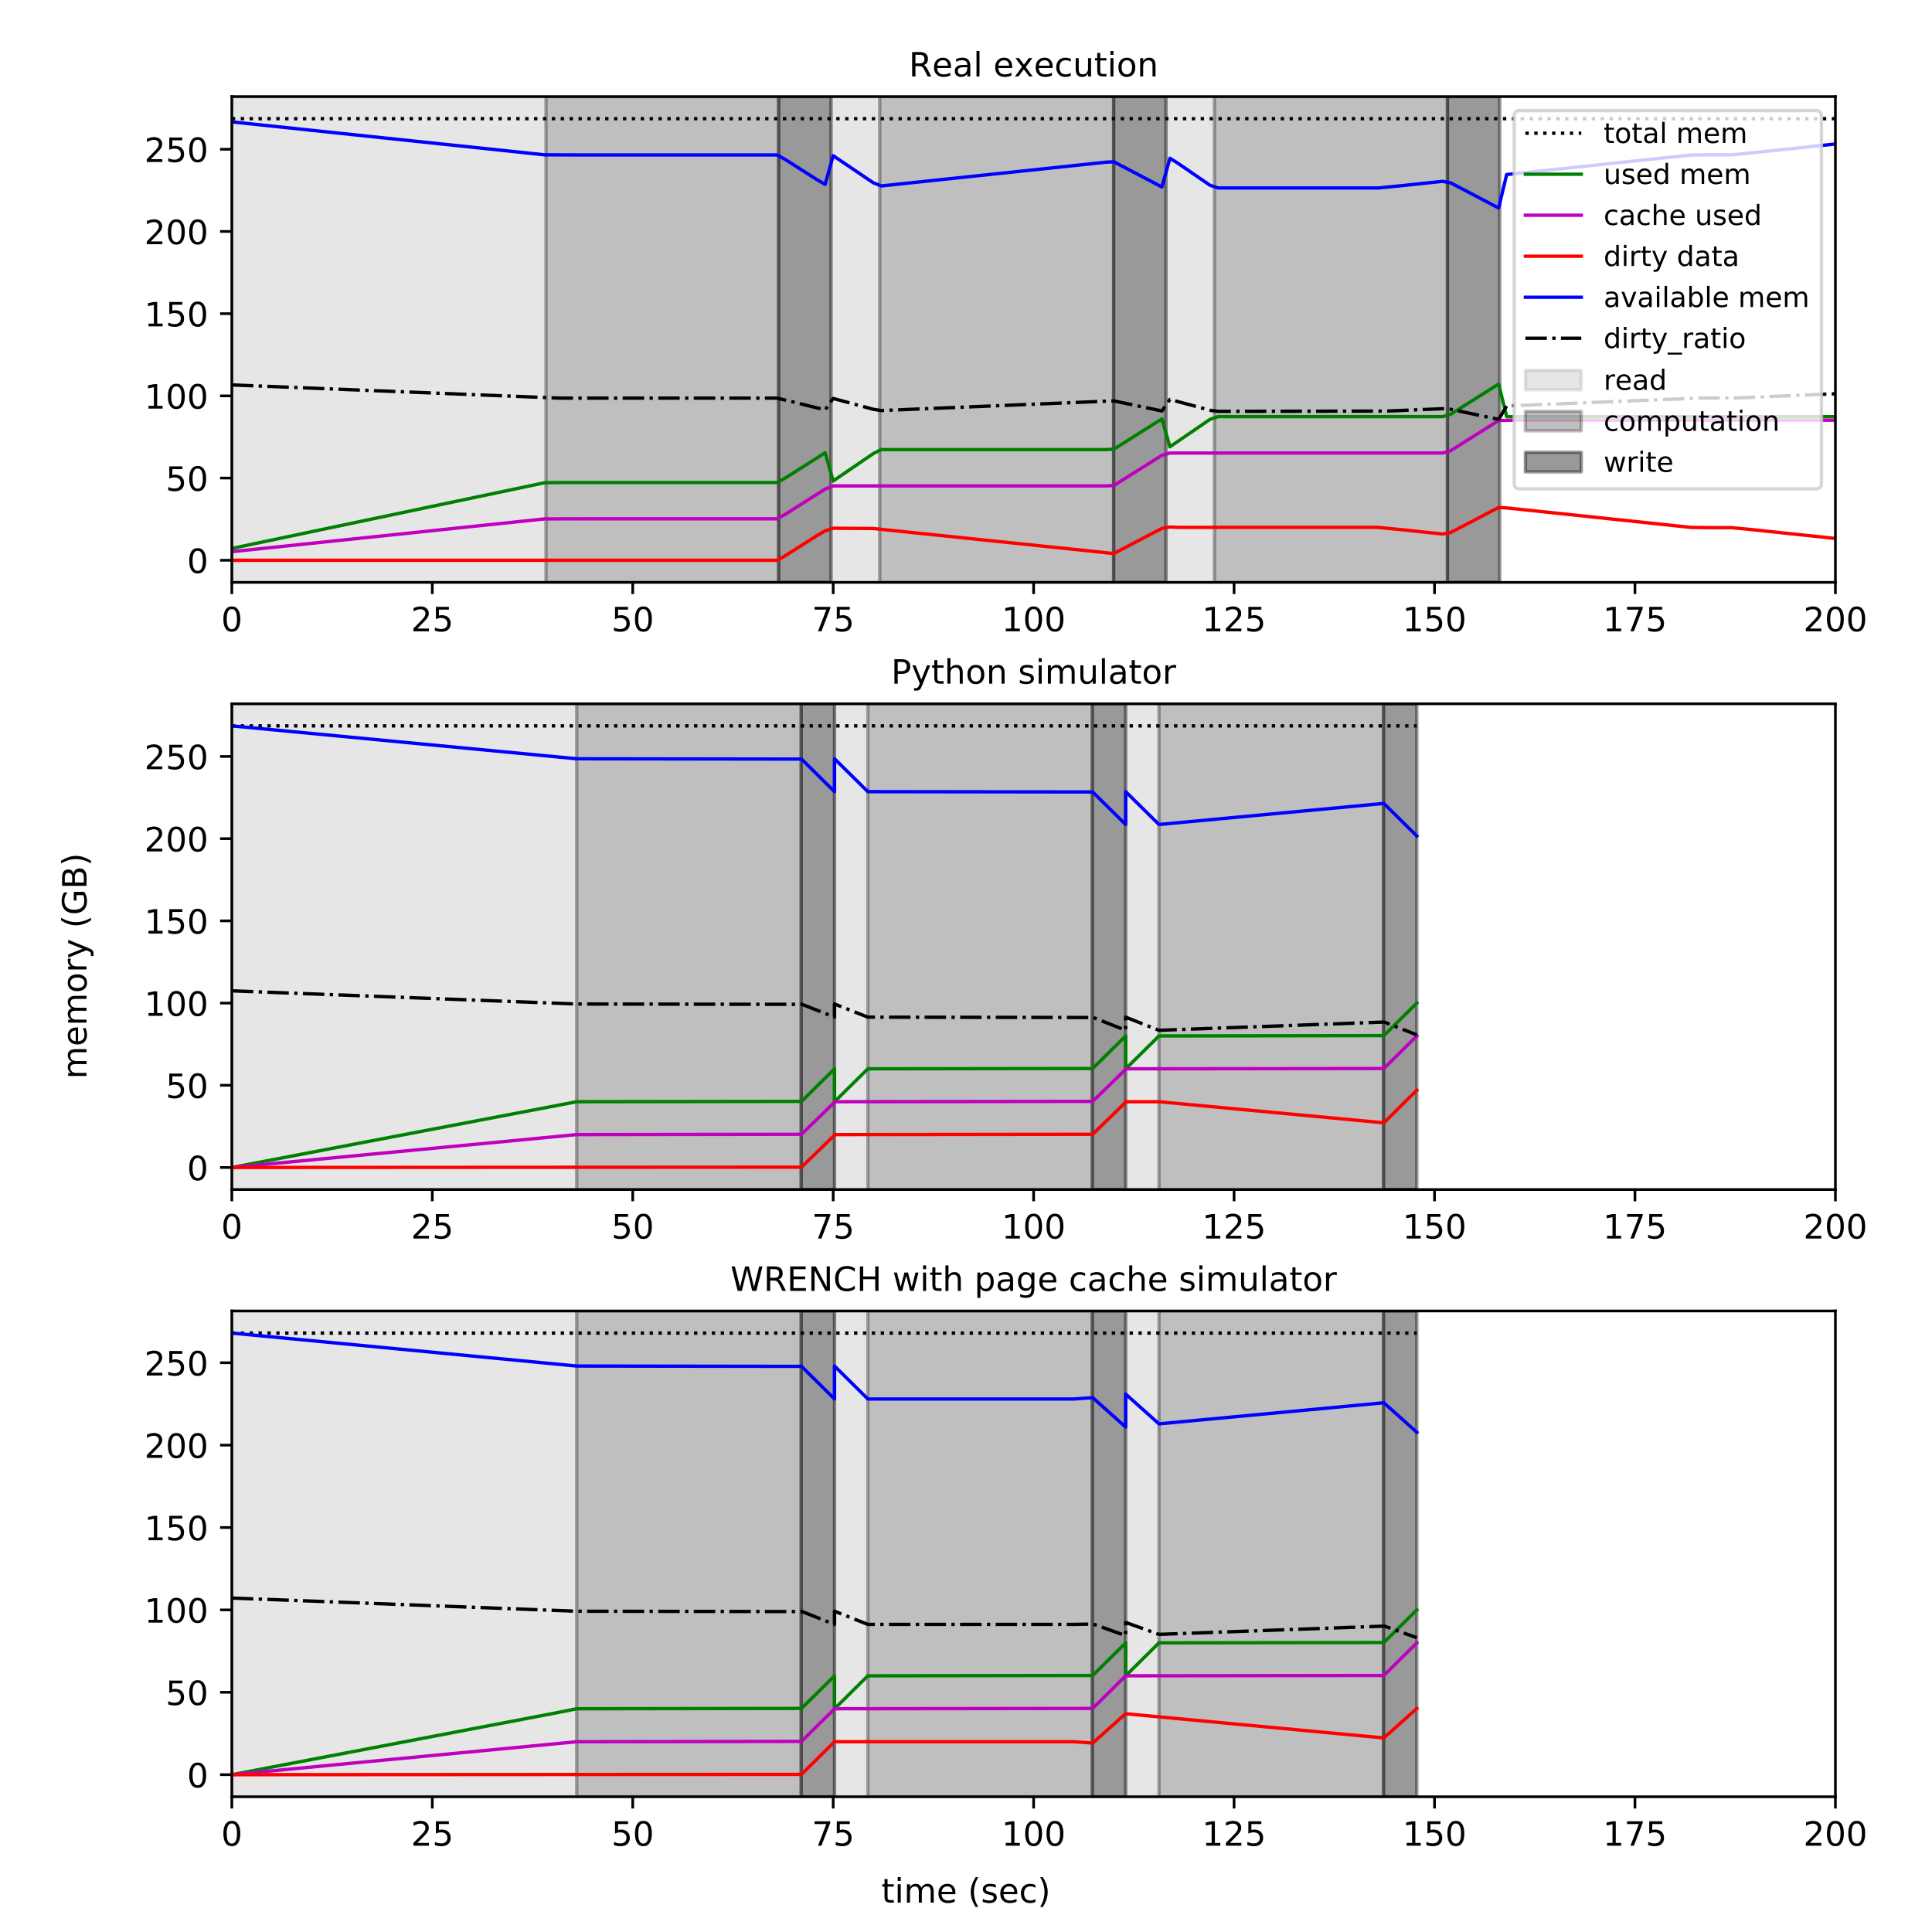 <?xml version="1.0" encoding="utf-8" standalone="no"?>
<!DOCTYPE svg PUBLIC "-//W3C//DTD SVG 1.1//EN"
  "http://www.w3.org/Graphics/SVG/1.1/DTD/svg11.dtd">
<!-- Created with matplotlib (https://matplotlib.org/) -->
<svg height="576pt" version="1.1" viewBox="0 0 576 576" width="576pt" xmlns="http://www.w3.org/2000/svg" xmlns:xlink="http://www.w3.org/1999/xlink">
 <defs>
  <style type="text/css">
*{stroke-linecap:butt;stroke-linejoin:round;}
  </style>
 </defs>
 <g id="figure_1">
  <g id="patch_1">
   <path d="M 0 576 
L 576 576 
L 576 0 
L 0 0 
z
" style="fill:#ffffff;"/>
  </g>
  <g id="axes_1">
   <g id="patch_2">
    <path d="M 69.12 173.623 
L 547.2 173.623 
L 547.2 28.8 
L 69.12 28.8 
z
" style="fill:#ffffff;"/>
   </g>
   <g id="patch_3">
    <path clip-path="url(#p0895d56a12)" d="M 69.12 173.623 
L 69.12 28.8 
L 162.788 28.8 
L 162.788 173.623 
z
" style="opacity:0.1;stroke:#000000;stroke-linejoin:miter;"/>
   </g>
   <g id="patch_4">
    <path clip-path="url(#p0895d56a12)" d="M 162.788 173.623 
L 162.788 28.8 
L 232.136 28.8 
L 232.136 173.623 
z
" style="opacity:0.25;stroke:#000000;stroke-linejoin:miter;"/>
   </g>
   <g id="patch_5">
    <path clip-path="url(#p0895d56a12)" d="M 232.136 173.623 
L 232.136 28.8 
L 247.74 28.8 
L 247.74 173.623 
z
" style="opacity:0.4;stroke:#000000;stroke-linejoin:miter;"/>
   </g>
   <g id="patch_6">
    <path clip-path="url(#p0895d56a12)" d="M 247.838 173.623 
L 247.838 28.8 
L 262.267 28.8 
L 262.267 173.623 
z
" style="opacity:0.1;stroke:#000000;stroke-linejoin:miter;"/>
   </g>
   <g id="patch_7">
    <path clip-path="url(#p0895d56a12)" d="M 262.267 173.623 
L 262.267 28.8 
L 332.016 28.8 
L 332.016 173.623 
z
" style="opacity:0.25;stroke:#000000;stroke-linejoin:miter;"/>
   </g>
   <g id="patch_8">
    <path clip-path="url(#p0895d56a12)" d="M 332.016 173.623 
L 332.016 28.8 
L 347.618 28.8 
L 347.618 173.623 
z
" style="opacity:0.4;stroke:#000000;stroke-linejoin:miter;"/>
   </g>
   <g id="patch_9">
    <path clip-path="url(#p0895d56a12)" d="M 347.714 173.623 
L 347.714 28.8 
L 362.078 28.8 
L 362.078 173.623 
z
" style="opacity:0.1;stroke:#000000;stroke-linejoin:miter;"/>
   </g>
   <g id="patch_10">
    <path clip-path="url(#p0895d56a12)" d="M 362.078 173.623 
L 362.078 28.8 
L 431.536 28.8 
L 431.536 173.623 
z
" style="opacity:0.25;stroke:#000000;stroke-linejoin:miter;"/>
   </g>
   <g id="patch_11">
    <path clip-path="url(#p0895d56a12)" d="M 431.536 173.623 
L 431.536 28.8 
L 447.131 28.8 
L 447.131 173.623 
z
" style="opacity:0.4;stroke:#000000;stroke-linejoin:miter;"/>
   </g>
   <g id="matplotlib.axis_1">
    <g id="xtick_1">
     <g id="line2d_1">
      <defs>
       <path d="M 0 0 
L 0 3.5 
" id="m911dacf28e" style="stroke:#000000;stroke-width:0.8;"/>
      </defs>
      <g>
       <use style="stroke:#000000;stroke-width:0.8;" x="69.12" xlink:href="#m911dacf28e" y="173.623"/>
      </g>
     </g>
     <g id="text_1">
      <!-- 0 -->
      <defs>
       <path d="M 31.781 66.406 
Q 24.172 66.406 20.328 58.906 
Q 16.5 51.422 16.5 36.375 
Q 16.5 21.391 20.328 13.891 
Q 24.172 6.391 31.781 6.391 
Q 39.453 6.391 43.281 13.891 
Q 47.125 21.391 47.125 36.375 
Q 47.125 51.422 43.281 58.906 
Q 39.453 66.406 31.781 66.406 
z
M 31.781 74.219 
Q 44.047 74.219 50.516 64.516 
Q 56.984 54.828 56.984 36.375 
Q 56.984 17.969 50.516 8.266 
Q 44.047 -1.422 31.781 -1.422 
Q 19.531 -1.422 13.062 8.266 
Q 6.594 17.969 6.594 36.375 
Q 6.594 54.828 13.062 64.516 
Q 19.531 74.219 31.781 74.219 
z
" id="DejaVuSans-48"/>
      </defs>
      <g transform="translate(65.939 188.221)scale(0.1 -0.1)">
       <use xlink:href="#DejaVuSans-48"/>
      </g>
     </g>
    </g>
    <g id="xtick_2">
     <g id="line2d_2">
      <g>
       <use style="stroke:#000000;stroke-width:0.8;" x="128.88" xlink:href="#m911dacf28e" y="173.623"/>
      </g>
     </g>
     <g id="text_2">
      <!-- 25 -->
      <defs>
       <path d="M 19.188 8.297 
L 53.609 8.297 
L 53.609 0 
L 7.328 0 
L 7.328 8.297 
Q 12.938 14.109 22.625 23.891 
Q 32.328 33.688 34.812 36.531 
Q 39.547 41.844 41.422 45.531 
Q 43.312 49.219 43.312 52.781 
Q 43.312 58.594 39.234 62.25 
Q 35.156 65.922 28.609 65.922 
Q 23.969 65.922 18.812 64.312 
Q 13.672 62.703 7.812 59.422 
L 7.812 69.391 
Q 13.766 71.781 18.938 73 
Q 24.125 74.219 28.422 74.219 
Q 39.75 74.219 46.484 68.547 
Q 53.219 62.891 53.219 53.422 
Q 53.219 48.922 51.531 44.891 
Q 49.859 40.875 45.406 35.406 
Q 44.188 33.984 37.641 27.219 
Q 31.109 20.453 19.188 8.297 
z
" id="DejaVuSans-50"/>
       <path d="M 10.797 72.906 
L 49.516 72.906 
L 49.516 64.594 
L 19.828 64.594 
L 19.828 46.734 
Q 21.969 47.469 24.109 47.828 
Q 26.266 48.188 28.422 48.188 
Q 40.625 48.188 47.75 41.5 
Q 54.891 34.812 54.891 23.391 
Q 54.891 11.625 47.562 5.094 
Q 40.234 -1.422 26.906 -1.422 
Q 22.312 -1.422 17.547 -0.641 
Q 12.797 0.141 7.719 1.703 
L 7.719 11.625 
Q 12.109 9.234 16.797 8.062 
Q 21.484 6.891 26.703 6.891 
Q 35.156 6.891 40.078 11.328 
Q 45.016 15.766 45.016 23.391 
Q 45.016 31 40.078 35.438 
Q 35.156 39.891 26.703 39.891 
Q 22.75 39.891 18.812 39.016 
Q 14.891 38.141 10.797 36.281 
z
" id="DejaVuSans-53"/>
      </defs>
      <g transform="translate(122.517 188.221)scale(0.1 -0.1)">
       <use xlink:href="#DejaVuSans-50"/>
       <use x="63.623" xlink:href="#DejaVuSans-53"/>
      </g>
     </g>
    </g>
    <g id="xtick_3">
     <g id="line2d_3">
      <g>
       <use style="stroke:#000000;stroke-width:0.8;" x="188.64" xlink:href="#m911dacf28e" y="173.623"/>
      </g>
     </g>
     <g id="text_3">
      <!-- 50 -->
      <g transform="translate(182.278 188.221)scale(0.1 -0.1)">
       <use xlink:href="#DejaVuSans-53"/>
       <use x="63.623" xlink:href="#DejaVuSans-48"/>
      </g>
     </g>
    </g>
    <g id="xtick_4">
     <g id="line2d_4">
      <g>
       <use style="stroke:#000000;stroke-width:0.8;" x="248.4" xlink:href="#m911dacf28e" y="173.623"/>
      </g>
     </g>
     <g id="text_4">
      <!-- 75 -->
      <defs>
       <path d="M 8.203 72.906 
L 55.078 72.906 
L 55.078 68.703 
L 28.609 0 
L 18.312 0 
L 43.219 64.594 
L 8.203 64.594 
z
" id="DejaVuSans-55"/>
      </defs>
      <g transform="translate(242.037 188.221)scale(0.1 -0.1)">
       <use xlink:href="#DejaVuSans-55"/>
       <use x="63.623" xlink:href="#DejaVuSans-53"/>
      </g>
     </g>
    </g>
    <g id="xtick_5">
     <g id="line2d_5">
      <g>
       <use style="stroke:#000000;stroke-width:0.8;" x="308.16" xlink:href="#m911dacf28e" y="173.623"/>
      </g>
     </g>
     <g id="text_5">
      <!-- 100 -->
      <defs>
       <path d="M 12.406 8.297 
L 28.516 8.297 
L 28.516 63.922 
L 10.984 60.406 
L 10.984 69.391 
L 28.422 72.906 
L 38.281 72.906 
L 38.281 8.297 
L 54.391 8.297 
L 54.391 0 
L 12.406 0 
z
" id="DejaVuSans-49"/>
      </defs>
      <g transform="translate(298.616 188.221)scale(0.1 -0.1)">
       <use xlink:href="#DejaVuSans-49"/>
       <use x="63.623" xlink:href="#DejaVuSans-48"/>
       <use x="127.246" xlink:href="#DejaVuSans-48"/>
      </g>
     </g>
    </g>
    <g id="xtick_6">
     <g id="line2d_6">
      <g>
       <use style="stroke:#000000;stroke-width:0.8;" x="367.92" xlink:href="#m911dacf28e" y="173.623"/>
      </g>
     </g>
     <g id="text_6">
      <!-- 125 -->
      <g transform="translate(358.376 188.221)scale(0.1 -0.1)">
       <use xlink:href="#DejaVuSans-49"/>
       <use x="63.623" xlink:href="#DejaVuSans-50"/>
       <use x="127.246" xlink:href="#DejaVuSans-53"/>
      </g>
     </g>
    </g>
    <g id="xtick_7">
     <g id="line2d_7">
      <g>
       <use style="stroke:#000000;stroke-width:0.8;" x="427.68" xlink:href="#m911dacf28e" y="173.623"/>
      </g>
     </g>
     <g id="text_7">
      <!-- 150 -->
      <g transform="translate(418.136 188.221)scale(0.1 -0.1)">
       <use xlink:href="#DejaVuSans-49"/>
       <use x="63.623" xlink:href="#DejaVuSans-53"/>
       <use x="127.246" xlink:href="#DejaVuSans-48"/>
      </g>
     </g>
    </g>
    <g id="xtick_8">
     <g id="line2d_8">
      <g>
       <use style="stroke:#000000;stroke-width:0.8;" x="487.44" xlink:href="#m911dacf28e" y="173.623"/>
      </g>
     </g>
     <g id="text_8">
      <!-- 175 -->
      <g transform="translate(477.896 188.221)scale(0.1 -0.1)">
       <use xlink:href="#DejaVuSans-49"/>
       <use x="63.623" xlink:href="#DejaVuSans-55"/>
       <use x="127.246" xlink:href="#DejaVuSans-53"/>
      </g>
     </g>
    </g>
    <g id="xtick_9">
     <g id="line2d_9">
      <g>
       <use style="stroke:#000000;stroke-width:0.8;" x="547.2" xlink:href="#m911dacf28e" y="173.623"/>
      </g>
     </g>
     <g id="text_9">
      <!-- 200 -->
      <g transform="translate(537.656 188.221)scale(0.1 -0.1)">
       <use xlink:href="#DejaVuSans-50"/>
       <use x="63.623" xlink:href="#DejaVuSans-48"/>
       <use x="127.246" xlink:href="#DejaVuSans-48"/>
      </g>
     </g>
    </g>
   </g>
   <g id="matplotlib.axis_2">
    <g id="ytick_1">
     <g id="line2d_10">
      <defs>
       <path d="M 0 0 
L -3.5 0 
" id="mff36485d2b" style="stroke:#000000;stroke-width:0.8;"/>
      </defs>
      <g>
       <use style="stroke:#000000;stroke-width:0.8;" x="69.12" xlink:href="#mff36485d2b" y="167.04"/>
      </g>
     </g>
     <g id="text_10">
      <!-- 0 -->
      <g transform="translate(55.758 170.839)scale(0.1 -0.1)">
       <use xlink:href="#DejaVuSans-48"/>
      </g>
     </g>
    </g>
    <g id="ytick_2">
     <g id="line2d_11">
      <g>
       <use style="stroke:#000000;stroke-width:0.8;" x="69.12" xlink:href="#mff36485d2b" y="142.53"/>
      </g>
     </g>
     <g id="text_11">
      <!-- 50 -->
      <g transform="translate(49.395 146.33)scale(0.1 -0.1)">
       <use xlink:href="#DejaVuSans-53"/>
       <use x="63.623" xlink:href="#DejaVuSans-48"/>
      </g>
     </g>
    </g>
    <g id="ytick_3">
     <g id="line2d_12">
      <g>
       <use style="stroke:#000000;stroke-width:0.8;" x="69.12" xlink:href="#mff36485d2b" y="118.021"/>
      </g>
     </g>
     <g id="text_12">
      <!-- 100 -->
      <g transform="translate(43.032 121.82)scale(0.1 -0.1)">
       <use xlink:href="#DejaVuSans-49"/>
       <use x="63.623" xlink:href="#DejaVuSans-48"/>
       <use x="127.246" xlink:href="#DejaVuSans-48"/>
      </g>
     </g>
    </g>
    <g id="ytick_4">
     <g id="line2d_13">
      <g>
       <use style="stroke:#000000;stroke-width:0.8;" x="69.12" xlink:href="#mff36485d2b" y="93.511"/>
      </g>
     </g>
     <g id="text_13">
      <!-- 150 -->
      <g transform="translate(43.032 97.311)scale(0.1 -0.1)">
       <use xlink:href="#DejaVuSans-49"/>
       <use x="63.623" xlink:href="#DejaVuSans-53"/>
       <use x="127.246" xlink:href="#DejaVuSans-48"/>
      </g>
     </g>
    </g>
    <g id="ytick_5">
     <g id="line2d_14">
      <g>
       <use style="stroke:#000000;stroke-width:0.8;" x="69.12" xlink:href="#mff36485d2b" y="69.002"/>
      </g>
     </g>
     <g id="text_14">
      <!-- 200 -->
      <g transform="translate(43.032 72.801)scale(0.1 -0.1)">
       <use xlink:href="#DejaVuSans-50"/>
       <use x="63.623" xlink:href="#DejaVuSans-48"/>
       <use x="127.246" xlink:href="#DejaVuSans-48"/>
      </g>
     </g>
    </g>
    <g id="ytick_6">
     <g id="line2d_15">
      <g>
       <use style="stroke:#000000;stroke-width:0.8;" x="69.12" xlink:href="#mff36485d2b" y="44.492"/>
      </g>
     </g>
     <g id="text_15">
      <!-- 250 -->
      <g transform="translate(43.032 48.291)scale(0.1 -0.1)">
       <use xlink:href="#DejaVuSans-50"/>
       <use x="63.623" xlink:href="#DejaVuSans-53"/>
       <use x="127.246" xlink:href="#DejaVuSans-48"/>
      </g>
     </g>
    </g>
   </g>
   <g id="line2d_16">
    <path clip-path="url(#p0895d56a12)" d="M 69.12 35.383 
L 577 35.383 
L 577 35.383 
" style="fill:none;stroke:#000000;stroke-dasharray:1,1.65;stroke-dashoffset:0;"/>
   </g>
   <g id="line2d_17">
    <path clip-path="url(#p0895d56a12)" d="M 69.12 163.512 
L 95.414 157.985 
L 162.346 143.925 
L 167.126 143.866 
L 231.667 143.866 
L 234.058 142.551 
L 246.01 134.978 
L 248.4 143.386 
L 260.352 135.236 
L 262.742 134.04 
L 329.674 134.04 
L 332.064 133.916 
L 346.406 124.887 
L 348.797 133.201 
L 360.749 125.02 
L 363.139 124.214 
L 430.07 124.214 
L 432.461 123.532 
L 446.803 114.496 
L 449.194 124.223 
L 577 124.223 
L 577 124.223 
" style="fill:none;stroke:#008000;stroke-linecap:square;"/>
   </g>
   <g id="line2d_18">
    <path clip-path="url(#p0895d56a12)" d="M 69.12 164.47 
L 131.27 157.958 
L 162.346 154.701 
L 174.298 154.674 
L 231.667 154.674 
L 234.058 153.361 
L 246.01 145.806 
L 248.4 144.87 
L 329.674 144.87 
L 332.064 144.747 
L 346.406 135.738 
L 348.797 135.066 
L 430.07 135.066 
L 432.461 134.386 
L 446.803 125.37 
L 451.584 125.262 
L 577 125.262 
L 577 125.262 
" style="fill:none;stroke:#bf00bf;stroke-linecap:square;"/>
   </g>
   <g id="line2d_19">
    <path clip-path="url(#p0895d56a12)" d="M 69.12 167.04 
L 231.667 167.04 
L 234.058 165.727 
L 243.619 159.648 
L 246.01 158.281 
L 248.4 157.491 
L 260.352 157.564 
L 332.064 165.023 
L 346.406 157.531 
L 348.797 157.114 
L 351.187 157.236 
L 410.947 157.236 
L 418.118 157.946 
L 430.07 159.21 
L 432.461 158.784 
L 446.803 151.286 
L 449.194 151.429 
L 504.173 157.246 
L 508.954 157.304 
L 516.125 157.304 
L 520.906 157.753 
L 577 163.686 
L 577 163.686 
" style="fill:none;stroke:#ff0000;stroke-linecap:square;"/>
   </g>
   <g id="line2d_20">
    <path clip-path="url(#p0895d56a12)" d="M 69.12 36.341 
L 114.538 41.127 
L 162.346 46.159 
L 171.907 46.19 
L 231.667 46.191 
L 234.058 47.506 
L 243.619 53.599 
L 246.01 54.969 
L 248.4 46.416 
L 260.352 54.493 
L 262.742 55.437 
L 329.674 48.358 
L 332.064 48.23 
L 346.406 55.742 
L 348.797 47.174 
L 351.187 48.678 
L 360.749 55.233 
L 363.139 56.039 
L 410.947 56.039 
L 418.118 55.33 
L 430.07 54.065 
L 432.461 54.493 
L 446.803 62.011 
L 449.194 52.033 
L 504.173 46.216 
L 508.954 46.158 
L 516.125 46.158 
L 520.906 45.709 
L 577 39.776 
L 577 39.776 
" style="fill:none;stroke:#0000ff;stroke-linecap:square;"/>
   </g>
   <g id="line2d_21">
    <path clip-path="url(#p0895d56a12)" d="M 69.12 114.76 
L 167.126 118.7 
L 231.667 118.7 
L 236.448 119.838 
L 246.01 122.212 
L 248.4 118.79 
L 260.352 122.021 
L 262.742 122.399 
L 332.064 119.516 
L 346.406 122.521 
L 348.797 119.093 
L 355.968 121.009 
L 360.749 122.317 
L 363.139 122.64 
L 413.338 122.558 
L 430.07 121.85 
L 432.461 122.021 
L 446.803 125.028 
L 449.194 121.037 
L 506.563 118.687 
L 518.515 118.609 
L 577 116.134 
L 577 116.134 
" style="fill:none;stroke:#000000;stroke-dasharray:6.4,1.6,1,1.6;stroke-dashoffset:0;"/>
   </g>
   <g id="patch_12">
    <path d="M 69.12 173.623 
L 69.12 28.8 
" style="fill:none;stroke:#000000;stroke-linecap:square;stroke-linejoin:miter;stroke-width:0.8;"/>
   </g>
   <g id="patch_13">
    <path d="M 547.2 173.623 
L 547.2 28.8 
" style="fill:none;stroke:#000000;stroke-linecap:square;stroke-linejoin:miter;stroke-width:0.8;"/>
   </g>
   <g id="patch_14">
    <path d="M 69.12 173.623 
L 547.2 173.623 
" style="fill:none;stroke:#000000;stroke-linecap:square;stroke-linejoin:miter;stroke-width:0.8;"/>
   </g>
   <g id="patch_15">
    <path d="M 69.12 28.8 
L 547.2 28.8 
" style="fill:none;stroke:#000000;stroke-linecap:square;stroke-linejoin:miter;stroke-width:0.8;"/>
   </g>
   <g id="text_16">
    <!-- Real execution -->
    <defs>
     <path d="M 44.391 34.188 
Q 47.562 33.109 50.562 29.594 
Q 53.562 26.078 56.594 19.922 
L 66.609 0 
L 56 0 
L 46.688 18.703 
Q 43.062 26.031 39.672 28.422 
Q 36.281 30.812 30.422 30.812 
L 19.672 30.812 
L 19.672 0 
L 9.812 0 
L 9.812 72.906 
L 32.078 72.906 
Q 44.578 72.906 50.734 67.672 
Q 56.891 62.453 56.891 51.906 
Q 56.891 45.016 53.688 40.469 
Q 50.484 35.938 44.391 34.188 
z
M 19.672 64.797 
L 19.672 38.922 
L 32.078 38.922 
Q 39.203 38.922 42.844 42.219 
Q 46.484 45.516 46.484 51.906 
Q 46.484 58.297 42.844 61.547 
Q 39.203 64.797 32.078 64.797 
z
" id="DejaVuSans-82"/>
     <path d="M 56.203 29.594 
L 56.203 25.203 
L 14.891 25.203 
Q 15.484 15.922 20.484 11.062 
Q 25.484 6.203 34.422 6.203 
Q 39.594 6.203 44.453 7.469 
Q 49.312 8.734 54.109 11.281 
L 54.109 2.781 
Q 49.266 0.734 44.188 -0.344 
Q 39.109 -1.422 33.891 -1.422 
Q 20.797 -1.422 13.156 6.188 
Q 5.516 13.812 5.516 26.812 
Q 5.516 40.234 12.766 48.109 
Q 20.016 56 32.328 56 
Q 43.359 56 49.781 48.891 
Q 56.203 41.797 56.203 29.594 
z
M 47.219 32.234 
Q 47.125 39.594 43.094 43.984 
Q 39.062 48.391 32.422 48.391 
Q 24.906 48.391 20.391 44.141 
Q 15.875 39.891 15.188 32.172 
z
" id="DejaVuSans-101"/>
     <path d="M 34.281 27.484 
Q 23.391 27.484 19.188 25 
Q 14.984 22.516 14.984 16.5 
Q 14.984 11.719 18.141 8.906 
Q 21.297 6.109 26.703 6.109 
Q 34.188 6.109 38.703 11.406 
Q 43.219 16.703 43.219 25.484 
L 43.219 27.484 
z
M 52.203 31.203 
L 52.203 0 
L 43.219 0 
L 43.219 8.297 
Q 40.141 3.328 35.547 0.953 
Q 30.953 -1.422 24.312 -1.422 
Q 15.922 -1.422 10.953 3.297 
Q 6 8.016 6 15.922 
Q 6 25.141 12.172 29.828 
Q 18.359 34.516 30.609 34.516 
L 43.219 34.516 
L 43.219 35.406 
Q 43.219 41.609 39.141 45 
Q 35.062 48.391 27.688 48.391 
Q 23 48.391 18.547 47.266 
Q 14.109 46.141 10.016 43.891 
L 10.016 52.203 
Q 14.938 54.109 19.578 55.047 
Q 24.219 56 28.609 56 
Q 40.484 56 46.344 49.844 
Q 52.203 43.703 52.203 31.203 
z
" id="DejaVuSans-97"/>
     <path d="M 9.422 75.984 
L 18.406 75.984 
L 18.406 0 
L 9.422 0 
z
" id="DejaVuSans-108"/>
     <path id="DejaVuSans-32"/>
     <path d="M 54.891 54.688 
L 35.109 28.078 
L 55.906 0 
L 45.312 0 
L 29.391 21.484 
L 13.484 0 
L 2.875 0 
L 24.125 28.609 
L 4.688 54.688 
L 15.281 54.688 
L 29.781 35.203 
L 44.281 54.688 
z
" id="DejaVuSans-120"/>
     <path d="M 48.781 52.594 
L 48.781 44.188 
Q 44.969 46.297 41.141 47.344 
Q 37.312 48.391 33.406 48.391 
Q 24.656 48.391 19.812 42.844 
Q 14.984 37.312 14.984 27.297 
Q 14.984 17.281 19.812 11.734 
Q 24.656 6.203 33.406 6.203 
Q 37.312 6.203 41.141 7.25 
Q 44.969 8.297 48.781 10.406 
L 48.781 2.094 
Q 45.016 0.344 40.984 -0.531 
Q 36.969 -1.422 32.422 -1.422 
Q 20.062 -1.422 12.781 6.344 
Q 5.516 14.109 5.516 27.297 
Q 5.516 40.672 12.859 48.328 
Q 20.219 56 33.016 56 
Q 37.156 56 41.109 55.141 
Q 45.062 54.297 48.781 52.594 
z
" id="DejaVuSans-99"/>
     <path d="M 8.5 21.578 
L 8.5 54.688 
L 17.484 54.688 
L 17.484 21.922 
Q 17.484 14.156 20.5 10.266 
Q 23.531 6.391 29.594 6.391 
Q 36.859 6.391 41.078 11.031 
Q 45.312 15.672 45.312 23.688 
L 45.312 54.688 
L 54.297 54.688 
L 54.297 0 
L 45.312 0 
L 45.312 8.406 
Q 42.047 3.422 37.719 1 
Q 33.406 -1.422 27.688 -1.422 
Q 18.266 -1.422 13.375 4.438 
Q 8.5 10.297 8.5 21.578 
z
M 31.109 56 
z
" id="DejaVuSans-117"/>
     <path d="M 18.312 70.219 
L 18.312 54.688 
L 36.812 54.688 
L 36.812 47.703 
L 18.312 47.703 
L 18.312 18.016 
Q 18.312 11.328 20.141 9.422 
Q 21.969 7.516 27.594 7.516 
L 36.812 7.516 
L 36.812 0 
L 27.594 0 
Q 17.188 0 13.234 3.875 
Q 9.281 7.766 9.281 18.016 
L 9.281 47.703 
L 2.688 47.703 
L 2.688 54.688 
L 9.281 54.688 
L 9.281 70.219 
z
" id="DejaVuSans-116"/>
     <path d="M 9.422 54.688 
L 18.406 54.688 
L 18.406 0 
L 9.422 0 
z
M 9.422 75.984 
L 18.406 75.984 
L 18.406 64.594 
L 9.422 64.594 
z
" id="DejaVuSans-105"/>
     <path d="M 30.609 48.391 
Q 23.391 48.391 19.188 42.75 
Q 14.984 37.109 14.984 27.297 
Q 14.984 17.484 19.156 11.844 
Q 23.344 6.203 30.609 6.203 
Q 37.797 6.203 41.984 11.859 
Q 46.188 17.531 46.188 27.297 
Q 46.188 37.016 41.984 42.703 
Q 37.797 48.391 30.609 48.391 
z
M 30.609 56 
Q 42.328 56 49.016 48.375 
Q 55.719 40.766 55.719 27.297 
Q 55.719 13.875 49.016 6.219 
Q 42.328 -1.422 30.609 -1.422 
Q 18.844 -1.422 12.172 6.219 
Q 5.516 13.875 5.516 27.297 
Q 5.516 40.766 12.172 48.375 
Q 18.844 56 30.609 56 
z
" id="DejaVuSans-111"/>
     <path d="M 54.891 33.016 
L 54.891 0 
L 45.906 0 
L 45.906 32.719 
Q 45.906 40.484 42.875 44.328 
Q 39.844 48.188 33.797 48.188 
Q 26.516 48.188 22.312 43.547 
Q 18.109 38.922 18.109 30.906 
L 18.109 0 
L 9.078 0 
L 9.078 54.688 
L 18.109 54.688 
L 18.109 46.188 
Q 21.344 51.125 25.703 53.562 
Q 30.078 56 35.797 56 
Q 45.219 56 50.047 50.172 
Q 54.891 44.344 54.891 33.016 
z
" id="DejaVuSans-110"/>
    </defs>
    <g transform="translate(270.965 22.8)scale(0.1 -0.1)">
     <use xlink:href="#DejaVuSans-82"/>
     <use x="69.42" xlink:href="#DejaVuSans-101"/>
     <use x="130.943" xlink:href="#DejaVuSans-97"/>
     <use x="192.223" xlink:href="#DejaVuSans-108"/>
     <use x="220.006" xlink:href="#DejaVuSans-32"/>
     <use x="251.793" xlink:href="#DejaVuSans-101"/>
     <use x="313.301" xlink:href="#DejaVuSans-120"/>
     <use x="372.434" xlink:href="#DejaVuSans-101"/>
     <use x="433.957" xlink:href="#DejaVuSans-99"/>
     <use x="488.938" xlink:href="#DejaVuSans-117"/>
     <use x="552.316" xlink:href="#DejaVuSans-116"/>
     <use x="591.525" xlink:href="#DejaVuSans-105"/>
     <use x="619.309" xlink:href="#DejaVuSans-111"/>
     <use x="680.49" xlink:href="#DejaVuSans-110"/>
    </g>
   </g>
   <g id="legend_1">
    <g id="patch_16">
     <path d="M 453.111 145.738 
L 541.369 145.738 
Q 543.035 145.738 543.035 144.072 
L 543.035 34.631 
Q 543.035 32.965 541.369 32.965 
L 453.111 32.965 
Q 451.445 32.965 451.445 34.631 
L 451.445 144.072 
Q 451.445 145.738 453.111 145.738 
z
" style="fill:#ffffff;opacity:0.8;stroke:#cccccc;stroke-linejoin:miter;"/>
    </g>
    <g id="line2d_22">
     <path d="M 454.777 39.711 
L 471.437 39.711 
" style="fill:none;stroke:#000000;stroke-dasharray:1,1.65;stroke-dashoffset:0;"/>
    </g>
    <g id="line2d_23"/>
    <g id="text_17">
     <!-- total mem -->
     <defs>
      <path d="M 52 44.188 
Q 55.375 50.25 60.062 53.125 
Q 64.75 56 71.094 56 
Q 79.641 56 84.281 50.016 
Q 88.922 44.047 88.922 33.016 
L 88.922 0 
L 79.891 0 
L 79.891 32.719 
Q 79.891 40.578 77.094 44.375 
Q 74.312 48.188 68.609 48.188 
Q 61.625 48.188 57.562 43.547 
Q 53.516 38.922 53.516 30.906 
L 53.516 0 
L 44.484 0 
L 44.484 32.719 
Q 44.484 40.625 41.703 44.406 
Q 38.922 48.188 33.109 48.188 
Q 26.219 48.188 22.156 43.531 
Q 18.109 38.875 18.109 30.906 
L 18.109 0 
L 9.078 0 
L 9.078 54.688 
L 18.109 54.688 
L 18.109 46.188 
Q 21.188 51.219 25.484 53.609 
Q 29.781 56 35.688 56 
Q 41.656 56 45.828 52.969 
Q 50 49.953 52 44.188 
z
" id="DejaVuSans-109"/>
     </defs>
     <g transform="translate(478.101 42.626)scale(0.083 -0.083)">
      <use xlink:href="#DejaVuSans-116"/>
      <use x="39.209" xlink:href="#DejaVuSans-111"/>
      <use x="100.391" xlink:href="#DejaVuSans-116"/>
      <use x="139.6" xlink:href="#DejaVuSans-97"/>
      <use x="200.879" xlink:href="#DejaVuSans-108"/>
      <use x="228.662" xlink:href="#DejaVuSans-32"/>
      <use x="260.449" xlink:href="#DejaVuSans-109"/>
      <use x="357.861" xlink:href="#DejaVuSans-101"/>
      <use x="419.385" xlink:href="#DejaVuSans-109"/>
     </g>
    </g>
    <g id="line2d_24">
     <path d="M 454.777 51.938 
L 471.437 51.938 
" style="fill:none;stroke:#008000;stroke-linecap:square;"/>
    </g>
    <g id="line2d_25"/>
    <g id="text_18">
     <!-- used mem -->
     <defs>
      <path d="M 44.281 53.078 
L 44.281 44.578 
Q 40.484 46.531 36.375 47.5 
Q 32.281 48.484 27.875 48.484 
Q 21.188 48.484 17.844 46.438 
Q 14.5 44.391 14.5 40.281 
Q 14.5 37.156 16.891 35.375 
Q 19.281 33.594 26.516 31.984 
L 29.594 31.297 
Q 39.156 29.25 43.188 25.516 
Q 47.219 21.781 47.219 15.094 
Q 47.219 7.469 41.188 3.016 
Q 35.156 -1.422 24.609 -1.422 
Q 20.219 -1.422 15.453 -0.562 
Q 10.688 0.297 5.422 2 
L 5.422 11.281 
Q 10.406 8.688 15.234 7.391 
Q 20.062 6.109 24.812 6.109 
Q 31.156 6.109 34.562 8.281 
Q 37.984 10.453 37.984 14.406 
Q 37.984 18.062 35.516 20.016 
Q 33.062 21.969 24.703 23.781 
L 21.578 24.516 
Q 13.234 26.266 9.516 29.906 
Q 5.812 33.547 5.812 39.891 
Q 5.812 47.609 11.281 51.797 
Q 16.75 56 26.812 56 
Q 31.781 56 36.172 55.266 
Q 40.578 54.547 44.281 53.078 
z
" id="DejaVuSans-115"/>
      <path d="M 45.406 46.391 
L 45.406 75.984 
L 54.391 75.984 
L 54.391 0 
L 45.406 0 
L 45.406 8.203 
Q 42.578 3.328 38.25 0.953 
Q 33.938 -1.422 27.875 -1.422 
Q 17.969 -1.422 11.734 6.484 
Q 5.516 14.406 5.516 27.297 
Q 5.516 40.188 11.734 48.094 
Q 17.969 56 27.875 56 
Q 33.938 56 38.25 53.625 
Q 42.578 51.266 45.406 46.391 
z
M 14.797 27.297 
Q 14.797 17.391 18.875 11.75 
Q 22.953 6.109 30.078 6.109 
Q 37.203 6.109 41.297 11.75 
Q 45.406 17.391 45.406 27.297 
Q 45.406 37.203 41.297 42.844 
Q 37.203 48.484 30.078 48.484 
Q 22.953 48.484 18.875 42.844 
Q 14.797 37.203 14.797 27.297 
z
" id="DejaVuSans-100"/>
     </defs>
     <g transform="translate(478.101 54.853)scale(0.083 -0.083)">
      <use xlink:href="#DejaVuSans-117"/>
      <use x="63.379" xlink:href="#DejaVuSans-115"/>
      <use x="115.479" xlink:href="#DejaVuSans-101"/>
      <use x="177.002" xlink:href="#DejaVuSans-100"/>
      <use x="240.479" xlink:href="#DejaVuSans-32"/>
      <use x="272.266" xlink:href="#DejaVuSans-109"/>
      <use x="369.678" xlink:href="#DejaVuSans-101"/>
      <use x="431.201" xlink:href="#DejaVuSans-109"/>
     </g>
    </g>
    <g id="line2d_26">
     <path d="M 454.777 64.165 
L 471.437 64.165 
" style="fill:none;stroke:#bf00bf;stroke-linecap:square;"/>
    </g>
    <g id="line2d_27"/>
    <g id="text_19">
     <!-- cache used -->
     <defs>
      <path d="M 54.891 33.016 
L 54.891 0 
L 45.906 0 
L 45.906 32.719 
Q 45.906 40.484 42.875 44.328 
Q 39.844 48.188 33.797 48.188 
Q 26.516 48.188 22.312 43.547 
Q 18.109 38.922 18.109 30.906 
L 18.109 0 
L 9.078 0 
L 9.078 75.984 
L 18.109 75.984 
L 18.109 46.188 
Q 21.344 51.125 25.703 53.562 
Q 30.078 56 35.797 56 
Q 45.219 56 50.047 50.172 
Q 54.891 44.344 54.891 33.016 
z
" id="DejaVuSans-104"/>
     </defs>
     <g transform="translate(478.101 67.08)scale(0.083 -0.083)">
      <use xlink:href="#DejaVuSans-99"/>
      <use x="54.98" xlink:href="#DejaVuSans-97"/>
      <use x="116.26" xlink:href="#DejaVuSans-99"/>
      <use x="171.24" xlink:href="#DejaVuSans-104"/>
      <use x="234.619" xlink:href="#DejaVuSans-101"/>
      <use x="296.143" xlink:href="#DejaVuSans-32"/>
      <use x="327.93" xlink:href="#DejaVuSans-117"/>
      <use x="391.309" xlink:href="#DejaVuSans-115"/>
      <use x="443.408" xlink:href="#DejaVuSans-101"/>
      <use x="504.932" xlink:href="#DejaVuSans-100"/>
     </g>
    </g>
    <g id="line2d_28">
     <path d="M 454.777 76.392 
L 471.437 76.392 
" style="fill:none;stroke:#ff0000;stroke-linecap:square;"/>
    </g>
    <g id="line2d_29"/>
    <g id="text_20">
     <!-- dirty data -->
     <defs>
      <path d="M 41.109 46.297 
Q 39.594 47.172 37.812 47.578 
Q 36.031 48 33.891 48 
Q 26.266 48 22.188 43.047 
Q 18.109 38.094 18.109 28.812 
L 18.109 0 
L 9.078 0 
L 9.078 54.688 
L 18.109 54.688 
L 18.109 46.188 
Q 20.953 51.172 25.484 53.578 
Q 30.031 56 36.531 56 
Q 37.453 56 38.578 55.875 
Q 39.703 55.766 41.062 55.516 
z
" id="DejaVuSans-114"/>
      <path d="M 32.172 -5.078 
Q 28.375 -14.844 24.75 -17.812 
Q 21.141 -20.797 15.094 -20.797 
L 7.906 -20.797 
L 7.906 -13.281 
L 13.188 -13.281 
Q 16.891 -13.281 18.938 -11.516 
Q 21 -9.766 23.484 -3.219 
L 25.094 0.875 
L 2.984 54.688 
L 12.5 54.688 
L 29.594 11.922 
L 46.688 54.688 
L 56.203 54.688 
z
" id="DejaVuSans-121"/>
     </defs>
     <g transform="translate(478.101 79.307)scale(0.083 -0.083)">
      <use xlink:href="#DejaVuSans-100"/>
      <use x="63.477" xlink:href="#DejaVuSans-105"/>
      <use x="91.26" xlink:href="#DejaVuSans-114"/>
      <use x="132.373" xlink:href="#DejaVuSans-116"/>
      <use x="171.582" xlink:href="#DejaVuSans-121"/>
      <use x="230.762" xlink:href="#DejaVuSans-32"/>
      <use x="262.549" xlink:href="#DejaVuSans-100"/>
      <use x="326.025" xlink:href="#DejaVuSans-97"/>
      <use x="387.305" xlink:href="#DejaVuSans-116"/>
      <use x="426.514" xlink:href="#DejaVuSans-97"/>
     </g>
    </g>
    <g id="line2d_30">
     <path d="M 454.777 88.619 
L 471.437 88.619 
" style="fill:none;stroke:#0000ff;stroke-linecap:square;"/>
    </g>
    <g id="line2d_31"/>
    <g id="text_21">
     <!-- available mem -->
     <defs>
      <path d="M 2.984 54.688 
L 12.5 54.688 
L 29.594 8.797 
L 46.688 54.688 
L 56.203 54.688 
L 35.688 0 
L 23.484 0 
z
" id="DejaVuSans-118"/>
      <path d="M 48.688 27.297 
Q 48.688 37.203 44.609 42.844 
Q 40.531 48.484 33.406 48.484 
Q 26.266 48.484 22.188 42.844 
Q 18.109 37.203 18.109 27.297 
Q 18.109 17.391 22.188 11.75 
Q 26.266 6.109 33.406 6.109 
Q 40.531 6.109 44.609 11.75 
Q 48.688 17.391 48.688 27.297 
z
M 18.109 46.391 
Q 20.953 51.266 25.266 53.625 
Q 29.594 56 35.594 56 
Q 45.562 56 51.781 48.094 
Q 58.016 40.188 58.016 27.297 
Q 58.016 14.406 51.781 6.484 
Q 45.562 -1.422 35.594 -1.422 
Q 29.594 -1.422 25.266 0.953 
Q 20.953 3.328 18.109 8.203 
L 18.109 0 
L 9.078 0 
L 9.078 75.984 
L 18.109 75.984 
z
" id="DejaVuSans-98"/>
     </defs>
     <g transform="translate(478.101 91.534)scale(0.083 -0.083)">
      <use xlink:href="#DejaVuSans-97"/>
      <use x="61.279" xlink:href="#DejaVuSans-118"/>
      <use x="120.459" xlink:href="#DejaVuSans-97"/>
      <use x="181.738" xlink:href="#DejaVuSans-105"/>
      <use x="209.521" xlink:href="#DejaVuSans-108"/>
      <use x="237.305" xlink:href="#DejaVuSans-97"/>
      <use x="298.584" xlink:href="#DejaVuSans-98"/>
      <use x="362.061" xlink:href="#DejaVuSans-108"/>
      <use x="389.844" xlink:href="#DejaVuSans-101"/>
      <use x="451.367" xlink:href="#DejaVuSans-32"/>
      <use x="483.154" xlink:href="#DejaVuSans-109"/>
      <use x="580.566" xlink:href="#DejaVuSans-101"/>
      <use x="642.09" xlink:href="#DejaVuSans-109"/>
     </g>
    </g>
    <g id="line2d_32">
     <path d="M 454.777 100.845 
L 471.437 100.845 
" style="fill:none;stroke:#000000;stroke-dasharray:6.4,1.6,1,1.6;stroke-dashoffset:0;"/>
    </g>
    <g id="line2d_33"/>
    <g id="text_22">
     <!-- dirty_ratio -->
     <defs>
      <path d="M 50.984 -16.609 
L 50.984 -23.578 
L -0.984 -23.578 
L -0.984 -16.609 
z
" id="DejaVuSans-95"/>
     </defs>
     <g transform="translate(478.101 103.761)scale(0.083 -0.083)">
      <use xlink:href="#DejaVuSans-100"/>
      <use x="63.477" xlink:href="#DejaVuSans-105"/>
      <use x="91.26" xlink:href="#DejaVuSans-114"/>
      <use x="132.373" xlink:href="#DejaVuSans-116"/>
      <use x="171.582" xlink:href="#DejaVuSans-121"/>
      <use x="230.762" xlink:href="#DejaVuSans-95"/>
      <use x="280.762" xlink:href="#DejaVuSans-114"/>
      <use x="321.875" xlink:href="#DejaVuSans-97"/>
      <use x="383.154" xlink:href="#DejaVuSans-116"/>
      <use x="422.363" xlink:href="#DejaVuSans-105"/>
      <use x="450.146" xlink:href="#DejaVuSans-111"/>
     </g>
    </g>
    <g id="patch_17">
     <path d="M 454.777 116.219 
L 471.437 116.219 
L 471.437 110.388 
L 454.777 110.388 
z
" style="opacity:0.1;stroke:#000000;stroke-linejoin:miter;"/>
    </g>
    <g id="text_23">
     <!-- read -->
     <g transform="translate(478.101 116.219)scale(0.083 -0.083)">
      <use xlink:href="#DejaVuSans-114"/>
      <use x="41.082" xlink:href="#DejaVuSans-101"/>
      <use x="102.605" xlink:href="#DejaVuSans-97"/>
      <use x="163.885" xlink:href="#DejaVuSans-100"/>
     </g>
    </g>
    <g id="patch_18">
     <path d="M 454.777 128.446 
L 471.437 128.446 
L 471.437 122.615 
L 454.777 122.615 
z
" style="opacity:0.25;stroke:#000000;stroke-linejoin:miter;"/>
    </g>
    <g id="text_24">
     <!-- computation -->
     <defs>
      <path d="M 18.109 8.203 
L 18.109 -20.797 
L 9.078 -20.797 
L 9.078 54.688 
L 18.109 54.688 
L 18.109 46.391 
Q 20.953 51.266 25.266 53.625 
Q 29.594 56 35.594 56 
Q 45.562 56 51.781 48.094 
Q 58.016 40.188 58.016 27.297 
Q 58.016 14.406 51.781 6.484 
Q 45.562 -1.422 35.594 -1.422 
Q 29.594 -1.422 25.266 0.953 
Q 20.953 3.328 18.109 8.203 
z
M 48.688 27.297 
Q 48.688 37.203 44.609 42.844 
Q 40.531 48.484 33.406 48.484 
Q 26.266 48.484 22.188 42.844 
Q 18.109 37.203 18.109 27.297 
Q 18.109 17.391 22.188 11.75 
Q 26.266 6.109 33.406 6.109 
Q 40.531 6.109 44.609 11.75 
Q 48.688 17.391 48.688 27.297 
z
" id="DejaVuSans-112"/>
     </defs>
     <g transform="translate(478.101 128.446)scale(0.083 -0.083)">
      <use xlink:href="#DejaVuSans-99"/>
      <use x="54.98" xlink:href="#DejaVuSans-111"/>
      <use x="116.162" xlink:href="#DejaVuSans-109"/>
      <use x="213.574" xlink:href="#DejaVuSans-112"/>
      <use x="277.051" xlink:href="#DejaVuSans-117"/>
      <use x="340.43" xlink:href="#DejaVuSans-116"/>
      <use x="379.639" xlink:href="#DejaVuSans-97"/>
      <use x="440.918" xlink:href="#DejaVuSans-116"/>
      <use x="480.127" xlink:href="#DejaVuSans-105"/>
      <use x="507.91" xlink:href="#DejaVuSans-111"/>
      <use x="569.092" xlink:href="#DejaVuSans-110"/>
     </g>
    </g>
    <g id="patch_19">
     <path d="M 454.777 140.673 
L 471.437 140.673 
L 471.437 134.842 
L 454.777 134.842 
z
" style="opacity:0.4;stroke:#000000;stroke-linejoin:miter;"/>
    </g>
    <g id="text_25">
     <!-- write -->
     <defs>
      <path d="M 4.203 54.688 
L 13.188 54.688 
L 24.422 12.016 
L 35.594 54.688 
L 46.188 54.688 
L 57.422 12.016 
L 68.609 54.688 
L 77.594 54.688 
L 63.281 0 
L 52.688 0 
L 40.922 44.828 
L 29.109 0 
L 18.5 0 
z
" id="DejaVuSans-119"/>
     </defs>
     <g transform="translate(478.101 140.673)scale(0.083 -0.083)">
      <use xlink:href="#DejaVuSans-119"/>
      <use x="81.787" xlink:href="#DejaVuSans-114"/>
      <use x="122.9" xlink:href="#DejaVuSans-105"/>
      <use x="150.684" xlink:href="#DejaVuSans-116"/>
      <use x="189.893" xlink:href="#DejaVuSans-101"/>
     </g>
    </g>
   </g>
  </g>
  <g id="axes_2">
   <g id="patch_20">
    <path d="M 69.12 354.651 
L 547.2 354.651 
L 547.2 209.829 
L 69.12 209.829 
z
" style="fill:#ffffff;"/>
   </g>
   <g id="patch_21">
    <path clip-path="url(#p0e0b22cc1e)" d="M 69.12 354.651 
L 69.12 209.829 
L 171.933 209.829 
L 171.933 354.651 
z
" style="opacity:0.1;stroke:#000000;stroke-linejoin:miter;"/>
   </g>
   <g id="patch_22">
    <path clip-path="url(#p0e0b22cc1e)" d="M 171.933 354.651 
L 171.933 209.829 
L 238.864 209.829 
L 238.864 354.651 
z
" style="opacity:0.25;stroke:#000000;stroke-linejoin:miter;"/>
   </g>
   <g id="patch_23">
    <path clip-path="url(#p0e0b22cc1e)" d="M 238.864 354.651 
L 238.864 209.829 
L 248.799 209.829 
L 248.799 354.651 
z
" style="opacity:0.4;stroke:#000000;stroke-linejoin:miter;"/>
   </g>
   <g id="patch_24">
    <path clip-path="url(#p0e0b22cc1e)" d="M 248.799 354.651 
L 248.799 209.829 
L 258.734 209.829 
L 258.734 354.651 
z
" style="opacity:0.1;stroke:#000000;stroke-linejoin:miter;"/>
   </g>
   <g id="patch_25">
    <path clip-path="url(#p0e0b22cc1e)" d="M 258.734 354.651 
L 258.734 209.829 
L 325.666 209.829 
L 325.666 354.651 
z
" style="opacity:0.25;stroke:#000000;stroke-linejoin:miter;"/>
   </g>
   <g id="patch_26">
    <path clip-path="url(#p0e0b22cc1e)" d="M 325.666 354.651 
L 325.666 209.829 
L 335.601 209.829 
L 335.601 354.651 
z
" style="opacity:0.4;stroke:#000000;stroke-linejoin:miter;"/>
   </g>
   <g id="patch_27">
    <path clip-path="url(#p0e0b22cc1e)" d="M 335.601 354.651 
L 335.601 209.829 
L 345.536 209.829 
L 345.536 354.651 
z
" style="opacity:0.1;stroke:#000000;stroke-linejoin:miter;"/>
   </g>
   <g id="patch_28">
    <path clip-path="url(#p0e0b22cc1e)" d="M 345.536 354.651 
L 345.536 209.829 
L 412.467 209.829 
L 412.467 354.651 
z
" style="opacity:0.25;stroke:#000000;stroke-linejoin:miter;"/>
   </g>
   <g id="patch_29">
    <path clip-path="url(#p0e0b22cc1e)" d="M 412.467 354.651 
L 412.467 209.829 
L 422.402 209.829 
L 422.402 354.651 
z
" style="opacity:0.4;stroke:#000000;stroke-linejoin:miter;"/>
   </g>
   <g id="matplotlib.axis_3">
    <g id="xtick_10">
     <g id="line2d_34">
      <g>
       <use style="stroke:#000000;stroke-width:0.8;" x="69.12" xlink:href="#m911dacf28e" y="354.651"/>
      </g>
     </g>
     <g id="text_26">
      <!-- 0 -->
      <g transform="translate(65.939 369.25)scale(0.1 -0.1)">
       <use xlink:href="#DejaVuSans-48"/>
      </g>
     </g>
    </g>
    <g id="xtick_11">
     <g id="line2d_35">
      <g>
       <use style="stroke:#000000;stroke-width:0.8;" x="128.88" xlink:href="#m911dacf28e" y="354.651"/>
      </g>
     </g>
     <g id="text_27">
      <!-- 25 -->
      <g transform="translate(122.517 369.25)scale(0.1 -0.1)">
       <use xlink:href="#DejaVuSans-50"/>
       <use x="63.623" xlink:href="#DejaVuSans-53"/>
      </g>
     </g>
    </g>
    <g id="xtick_12">
     <g id="line2d_36">
      <g>
       <use style="stroke:#000000;stroke-width:0.8;" x="188.64" xlink:href="#m911dacf28e" y="354.651"/>
      </g>
     </g>
     <g id="text_28">
      <!-- 50 -->
      <g transform="translate(182.278 369.25)scale(0.1 -0.1)">
       <use xlink:href="#DejaVuSans-53"/>
       <use x="63.623" xlink:href="#DejaVuSans-48"/>
      </g>
     </g>
    </g>
    <g id="xtick_13">
     <g id="line2d_37">
      <g>
       <use style="stroke:#000000;stroke-width:0.8;" x="248.4" xlink:href="#m911dacf28e" y="354.651"/>
      </g>
     </g>
     <g id="text_29">
      <!-- 75 -->
      <g transform="translate(242.037 369.25)scale(0.1 -0.1)">
       <use xlink:href="#DejaVuSans-55"/>
       <use x="63.623" xlink:href="#DejaVuSans-53"/>
      </g>
     </g>
    </g>
    <g id="xtick_14">
     <g id="line2d_38">
      <g>
       <use style="stroke:#000000;stroke-width:0.8;" x="308.16" xlink:href="#m911dacf28e" y="354.651"/>
      </g>
     </g>
     <g id="text_30">
      <!-- 100 -->
      <g transform="translate(298.616 369.25)scale(0.1 -0.1)">
       <use xlink:href="#DejaVuSans-49"/>
       <use x="63.623" xlink:href="#DejaVuSans-48"/>
       <use x="127.246" xlink:href="#DejaVuSans-48"/>
      </g>
     </g>
    </g>
    <g id="xtick_15">
     <g id="line2d_39">
      <g>
       <use style="stroke:#000000;stroke-width:0.8;" x="367.92" xlink:href="#m911dacf28e" y="354.651"/>
      </g>
     </g>
     <g id="text_31">
      <!-- 125 -->
      <g transform="translate(358.376 369.25)scale(0.1 -0.1)">
       <use xlink:href="#DejaVuSans-49"/>
       <use x="63.623" xlink:href="#DejaVuSans-50"/>
       <use x="127.246" xlink:href="#DejaVuSans-53"/>
      </g>
     </g>
    </g>
    <g id="xtick_16">
     <g id="line2d_40">
      <g>
       <use style="stroke:#000000;stroke-width:0.8;" x="427.68" xlink:href="#m911dacf28e" y="354.651"/>
      </g>
     </g>
     <g id="text_32">
      <!-- 150 -->
      <g transform="translate(418.136 369.25)scale(0.1 -0.1)">
       <use xlink:href="#DejaVuSans-49"/>
       <use x="63.623" xlink:href="#DejaVuSans-53"/>
       <use x="127.246" xlink:href="#DejaVuSans-48"/>
      </g>
     </g>
    </g>
    <g id="xtick_17">
     <g id="line2d_41">
      <g>
       <use style="stroke:#000000;stroke-width:0.8;" x="487.44" xlink:href="#m911dacf28e" y="354.651"/>
      </g>
     </g>
     <g id="text_33">
      <!-- 175 -->
      <g transform="translate(477.896 369.25)scale(0.1 -0.1)">
       <use xlink:href="#DejaVuSans-49"/>
       <use x="63.623" xlink:href="#DejaVuSans-55"/>
       <use x="127.246" xlink:href="#DejaVuSans-53"/>
      </g>
     </g>
    </g>
    <g id="xtick_18">
     <g id="line2d_42">
      <g>
       <use style="stroke:#000000;stroke-width:0.8;" x="547.2" xlink:href="#m911dacf28e" y="354.651"/>
      </g>
     </g>
     <g id="text_34">
      <!-- 200 -->
      <g transform="translate(537.656 369.25)scale(0.1 -0.1)">
       <use xlink:href="#DejaVuSans-50"/>
       <use x="63.623" xlink:href="#DejaVuSans-48"/>
       <use x="127.246" xlink:href="#DejaVuSans-48"/>
      </g>
     </g>
    </g>
   </g>
   <g id="matplotlib.axis_4">
    <g id="ytick_7">
     <g id="line2d_43">
      <g>
       <use style="stroke:#000000;stroke-width:0.8;" x="69.12" xlink:href="#mff36485d2b" y="348.069"/>
      </g>
     </g>
     <g id="text_35">
      <!-- 0 -->
      <g transform="translate(55.758 351.868)scale(0.1 -0.1)">
       <use xlink:href="#DejaVuSans-48"/>
      </g>
     </g>
    </g>
    <g id="ytick_8">
     <g id="line2d_44">
      <g>
       <use style="stroke:#000000;stroke-width:0.8;" x="69.12" xlink:href="#mff36485d2b" y="323.561"/>
      </g>
     </g>
     <g id="text_36">
      <!-- 50 -->
      <g transform="translate(49.395 327.36)scale(0.1 -0.1)">
       <use xlink:href="#DejaVuSans-53"/>
       <use x="63.623" xlink:href="#DejaVuSans-48"/>
      </g>
     </g>
    </g>
    <g id="ytick_9">
     <g id="line2d_45">
      <g>
       <use style="stroke:#000000;stroke-width:0.8;" x="69.12" xlink:href="#mff36485d2b" y="299.053"/>
      </g>
     </g>
     <g id="text_37">
      <!-- 100 -->
      <g transform="translate(43.032 302.852)scale(0.1 -0.1)">
       <use xlink:href="#DejaVuSans-49"/>
       <use x="63.623" xlink:href="#DejaVuSans-48"/>
       <use x="127.246" xlink:href="#DejaVuSans-48"/>
      </g>
     </g>
    </g>
    <g id="ytick_10">
     <g id="line2d_46">
      <g>
       <use style="stroke:#000000;stroke-width:0.8;" x="69.12" xlink:href="#mff36485d2b" y="274.544"/>
      </g>
     </g>
     <g id="text_38">
      <!-- 150 -->
      <g transform="translate(43.032 278.344)scale(0.1 -0.1)">
       <use xlink:href="#DejaVuSans-49"/>
       <use x="63.623" xlink:href="#DejaVuSans-53"/>
       <use x="127.246" xlink:href="#DejaVuSans-48"/>
      </g>
     </g>
    </g>
    <g id="ytick_11">
     <g id="line2d_47">
      <g>
       <use style="stroke:#000000;stroke-width:0.8;" x="69.12" xlink:href="#mff36485d2b" y="250.036"/>
      </g>
     </g>
     <g id="text_39">
      <!-- 200 -->
      <g transform="translate(43.032 253.836)scale(0.1 -0.1)">
       <use xlink:href="#DejaVuSans-50"/>
       <use x="63.623" xlink:href="#DejaVuSans-48"/>
       <use x="127.246" xlink:href="#DejaVuSans-48"/>
      </g>
     </g>
    </g>
    <g id="ytick_12">
     <g id="line2d_48">
      <g>
       <use style="stroke:#000000;stroke-width:0.8;" x="69.12" xlink:href="#mff36485d2b" y="225.528"/>
      </g>
     </g>
     <g id="text_40">
      <!-- 250 -->
      <g transform="translate(43.032 229.328)scale(0.1 -0.1)">
       <use xlink:href="#DejaVuSans-50"/>
       <use x="63.623" xlink:href="#DejaVuSans-53"/>
       <use x="127.246" xlink:href="#DejaVuSans-48"/>
      </g>
     </g>
    </g>
   </g>
   <g id="line2d_49">
    <path clip-path="url(#p0e0b22cc1e)" d="M 69.12 216.411 
L 422.402 216.411 
L 422.402 216.411 
" style="fill:none;stroke:#000000;stroke-dasharray:1,1.65;stroke-dashoffset:0;"/>
   </g>
   <g id="line2d_50">
    <path clip-path="url(#p0e0b22cc1e)" d="M 69.12 348.069 
L 171.933 328.462 
L 238.963 328.364 
L 238.963 328.364 
L 248.799 318.659 
L 248.799 328.462 
L 248.899 328.364 
L 258.734 318.659 
L 325.765 318.561 
L 325.765 318.561 
L 335.601 308.856 
L 335.601 318.659 
L 335.7 318.561 
L 345.536 308.856 
L 412.567 308.758 
L 412.567 308.758 
L 422.402 299.053 
L 422.402 299.053 
" style="fill:none;stroke:#008000;stroke-linecap:square;"/>
   </g>
   <g id="line2d_51">
    <path clip-path="url(#p0e0b22cc1e)" d="M 69.12 348.069 
L 171.933 338.265 
L 238.963 338.167 
L 238.963 338.167 
L 248.948 328.462 
L 248.948 328.462 
L 325.765 328.364 
L 325.765 328.364 
L 335.75 318.659 
L 335.75 318.659 
L 412.567 318.561 
L 412.567 318.561 
L 422.402 308.856 
L 422.402 308.856 
" style="fill:none;stroke:#bf00bf;stroke-linecap:square;"/>
   </g>
   <g id="line2d_52">
    <path clip-path="url(#p0e0b22cc1e)" d="M 69.12 348.069 
L 238.963 347.971 
L 238.963 347.971 
L 248.948 338.265 
L 248.948 338.265 
L 325.765 338.167 
L 325.765 338.167 
L 335.75 328.465 
L 335.75 328.465 
L 345.536 328.467 
L 412.567 334.751 
L 412.567 334.751 
L 422.402 325.048 
L 422.402 325.048 
" style="fill:none;stroke:#ff0000;stroke-linecap:square;"/>
   </g>
   <g id="line2d_53">
    <path clip-path="url(#p0e0b22cc1e)" d="M 69.12 216.411 
L 171.933 226.215 
L 238.963 226.313 
L 238.963 226.313 
L 248.799 236.018 
L 248.799 226.215 
L 248.899 226.313 
L 258.734 236.018 
L 325.765 236.116 
L 325.765 236.116 
L 335.601 245.819 
L 335.601 236.015 
L 335.7 236.114 
L 345.536 245.816 
L 412.567 239.532 
L 412.567 239.532 
L 422.402 249.235 
L 422.402 249.235 
" style="fill:none;stroke:#0000ff;stroke-linecap:square;"/>
   </g>
   <g id="line2d_54">
    <path clip-path="url(#p0e0b22cc1e)" d="M 69.12 295.406 
L 171.933 299.327 
L 239.137 299.435 
L 239.137 299.435 
L 248.799 303.248 
L 248.799 299.327 
L 248.899 299.366 
L 258.734 303.248 
L 325.939 303.356 
L 325.939 303.356 
L 335.601 307.169 
L 335.601 303.247 
L 335.7 303.287 
L 345.536 307.168 
L 412.716 304.713 
L 412.716 304.713 
L 422.402 308.535 
L 422.402 308.535 
" style="fill:none;stroke:#000000;stroke-dasharray:6.4,1.6,1,1.6;stroke-dashoffset:0;"/>
   </g>
   <g id="patch_30">
    <path d="M 69.12 354.651 
L 69.12 209.829 
" style="fill:none;stroke:#000000;stroke-linecap:square;stroke-linejoin:miter;stroke-width:0.8;"/>
   </g>
   <g id="patch_31">
    <path d="M 547.2 354.651 
L 547.2 209.829 
" style="fill:none;stroke:#000000;stroke-linecap:square;stroke-linejoin:miter;stroke-width:0.8;"/>
   </g>
   <g id="patch_32">
    <path d="M 69.12 354.651 
L 547.2 354.651 
" style="fill:none;stroke:#000000;stroke-linecap:square;stroke-linejoin:miter;stroke-width:0.8;"/>
   </g>
   <g id="patch_33">
    <path d="M 69.12 209.829 
L 547.2 209.829 
" style="fill:none;stroke:#000000;stroke-linecap:square;stroke-linejoin:miter;stroke-width:0.8;"/>
   </g>
   <g id="text_41">
    <!-- Python simulator -->
    <defs>
     <path d="M 19.672 64.797 
L 19.672 37.406 
L 32.078 37.406 
Q 38.969 37.406 42.719 40.969 
Q 46.484 44.531 46.484 51.125 
Q 46.484 57.672 42.719 61.234 
Q 38.969 64.797 32.078 64.797 
z
M 9.812 72.906 
L 32.078 72.906 
Q 44.344 72.906 50.609 67.359 
Q 56.891 61.812 56.891 51.125 
Q 56.891 40.328 50.609 34.812 
Q 44.344 29.297 32.078 29.297 
L 19.672 29.297 
L 19.672 0 
L 9.812 0 
z
" id="DejaVuSans-80"/>
    </defs>
    <g transform="translate(265.679 203.829)scale(0.1 -0.1)">
     <use xlink:href="#DejaVuSans-80"/>
     <use x="60.303" xlink:href="#DejaVuSans-121"/>
     <use x="119.482" xlink:href="#DejaVuSans-116"/>
     <use x="158.691" xlink:href="#DejaVuSans-104"/>
     <use x="222.07" xlink:href="#DejaVuSans-111"/>
     <use x="283.252" xlink:href="#DejaVuSans-110"/>
     <use x="346.631" xlink:href="#DejaVuSans-32"/>
     <use x="378.418" xlink:href="#DejaVuSans-115"/>
     <use x="430.518" xlink:href="#DejaVuSans-105"/>
     <use x="458.301" xlink:href="#DejaVuSans-109"/>
     <use x="555.713" xlink:href="#DejaVuSans-117"/>
     <use x="619.092" xlink:href="#DejaVuSans-108"/>
     <use x="646.875" xlink:href="#DejaVuSans-97"/>
     <use x="708.154" xlink:href="#DejaVuSans-116"/>
     <use x="747.363" xlink:href="#DejaVuSans-111"/>
     <use x="808.545" xlink:href="#DejaVuSans-114"/>
    </g>
   </g>
  </g>
  <g id="axes_3">
   <g id="patch_34">
    <path d="M 69.12 535.68 
L 547.2 535.68 
L 547.2 390.857 
L 69.12 390.857 
z
" style="fill:#ffffff;"/>
   </g>
   <g id="patch_35">
    <path clip-path="url(#p39d8495c2b)" d="M 69.12 535.68 
L 69.12 390.857 
L 171.933 390.857 
L 171.933 535.68 
z
" style="opacity:0.1;stroke:#000000;stroke-linejoin:miter;"/>
   </g>
   <g id="patch_36">
    <path clip-path="url(#p39d8495c2b)" d="M 171.933 535.68 
L 171.933 390.857 
L 238.864 390.857 
L 238.864 535.68 
z
" style="opacity:0.25;stroke:#000000;stroke-linejoin:miter;"/>
   </g>
   <g id="patch_37">
    <path clip-path="url(#p39d8495c2b)" d="M 238.864 535.68 
L 238.864 390.857 
L 248.799 390.857 
L 248.799 535.68 
z
" style="opacity:0.4;stroke:#000000;stroke-linejoin:miter;"/>
   </g>
   <g id="patch_38">
    <path clip-path="url(#p39d8495c2b)" d="M 248.799 535.68 
L 248.799 390.857 
L 258.734 390.857 
L 258.734 535.68 
z
" style="opacity:0.1;stroke:#000000;stroke-linejoin:miter;"/>
   </g>
   <g id="patch_39">
    <path clip-path="url(#p39d8495c2b)" d="M 258.734 535.68 
L 258.734 390.857 
L 325.666 390.857 
L 325.666 535.68 
z
" style="opacity:0.25;stroke:#000000;stroke-linejoin:miter;"/>
   </g>
   <g id="patch_40">
    <path clip-path="url(#p39d8495c2b)" d="M 325.666 535.68 
L 325.666 390.857 
L 335.601 390.857 
L 335.601 535.68 
z
" style="opacity:0.4;stroke:#000000;stroke-linejoin:miter;"/>
   </g>
   <g id="patch_41">
    <path clip-path="url(#p39d8495c2b)" d="M 335.601 535.68 
L 335.601 390.857 
L 345.536 390.857 
L 345.536 535.68 
z
" style="opacity:0.1;stroke:#000000;stroke-linejoin:miter;"/>
   </g>
   <g id="patch_42">
    <path clip-path="url(#p39d8495c2b)" d="M 345.536 535.68 
L 345.536 390.857 
L 412.467 390.857 
L 412.467 535.68 
z
" style="opacity:0.25;stroke:#000000;stroke-linejoin:miter;"/>
   </g>
   <g id="patch_43">
    <path clip-path="url(#p39d8495c2b)" d="M 412.467 535.68 
L 412.467 390.857 
L 422.402 390.857 
L 422.402 535.68 
z
" style="opacity:0.4;stroke:#000000;stroke-linejoin:miter;"/>
   </g>
   <g id="matplotlib.axis_5">
    <g id="xtick_19">
     <g id="line2d_55">
      <g>
       <use style="stroke:#000000;stroke-width:0.8;" x="69.12" xlink:href="#m911dacf28e" y="535.68"/>
      </g>
     </g>
     <g id="text_42">
      <!-- 0 -->
      <g transform="translate(65.939 550.278)scale(0.1 -0.1)">
       <use xlink:href="#DejaVuSans-48"/>
      </g>
     </g>
    </g>
    <g id="xtick_20">
     <g id="line2d_56">
      <g>
       <use style="stroke:#000000;stroke-width:0.8;" x="128.88" xlink:href="#m911dacf28e" y="535.68"/>
      </g>
     </g>
     <g id="text_43">
      <!-- 25 -->
      <g transform="translate(122.517 550.278)scale(0.1 -0.1)">
       <use xlink:href="#DejaVuSans-50"/>
       <use x="63.623" xlink:href="#DejaVuSans-53"/>
      </g>
     </g>
    </g>
    <g id="xtick_21">
     <g id="line2d_57">
      <g>
       <use style="stroke:#000000;stroke-width:0.8;" x="188.64" xlink:href="#m911dacf28e" y="535.68"/>
      </g>
     </g>
     <g id="text_44">
      <!-- 50 -->
      <g transform="translate(182.278 550.278)scale(0.1 -0.1)">
       <use xlink:href="#DejaVuSans-53"/>
       <use x="63.623" xlink:href="#DejaVuSans-48"/>
      </g>
     </g>
    </g>
    <g id="xtick_22">
     <g id="line2d_58">
      <g>
       <use style="stroke:#000000;stroke-width:0.8;" x="248.4" xlink:href="#m911dacf28e" y="535.68"/>
      </g>
     </g>
     <g id="text_45">
      <!-- 75 -->
      <g transform="translate(242.037 550.278)scale(0.1 -0.1)">
       <use xlink:href="#DejaVuSans-55"/>
       <use x="63.623" xlink:href="#DejaVuSans-53"/>
      </g>
     </g>
    </g>
    <g id="xtick_23">
     <g id="line2d_59">
      <g>
       <use style="stroke:#000000;stroke-width:0.8;" x="308.16" xlink:href="#m911dacf28e" y="535.68"/>
      </g>
     </g>
     <g id="text_46">
      <!-- 100 -->
      <g transform="translate(298.616 550.278)scale(0.1 -0.1)">
       <use xlink:href="#DejaVuSans-49"/>
       <use x="63.623" xlink:href="#DejaVuSans-48"/>
       <use x="127.246" xlink:href="#DejaVuSans-48"/>
      </g>
     </g>
    </g>
    <g id="xtick_24">
     <g id="line2d_60">
      <g>
       <use style="stroke:#000000;stroke-width:0.8;" x="367.92" xlink:href="#m911dacf28e" y="535.68"/>
      </g>
     </g>
     <g id="text_47">
      <!-- 125 -->
      <g transform="translate(358.376 550.278)scale(0.1 -0.1)">
       <use xlink:href="#DejaVuSans-49"/>
       <use x="63.623" xlink:href="#DejaVuSans-50"/>
       <use x="127.246" xlink:href="#DejaVuSans-53"/>
      </g>
     </g>
    </g>
    <g id="xtick_25">
     <g id="line2d_61">
      <g>
       <use style="stroke:#000000;stroke-width:0.8;" x="427.68" xlink:href="#m911dacf28e" y="535.68"/>
      </g>
     </g>
     <g id="text_48">
      <!-- 150 -->
      <g transform="translate(418.136 550.278)scale(0.1 -0.1)">
       <use xlink:href="#DejaVuSans-49"/>
       <use x="63.623" xlink:href="#DejaVuSans-53"/>
       <use x="127.246" xlink:href="#DejaVuSans-48"/>
      </g>
     </g>
    </g>
    <g id="xtick_26">
     <g id="line2d_62">
      <g>
       <use style="stroke:#000000;stroke-width:0.8;" x="487.44" xlink:href="#m911dacf28e" y="535.68"/>
      </g>
     </g>
     <g id="text_49">
      <!-- 175 -->
      <g transform="translate(477.896 550.278)scale(0.1 -0.1)">
       <use xlink:href="#DejaVuSans-49"/>
       <use x="63.623" xlink:href="#DejaVuSans-55"/>
       <use x="127.246" xlink:href="#DejaVuSans-53"/>
      </g>
     </g>
    </g>
    <g id="xtick_27">
     <g id="line2d_63">
      <g>
       <use style="stroke:#000000;stroke-width:0.8;" x="547.2" xlink:href="#m911dacf28e" y="535.68"/>
      </g>
     </g>
     <g id="text_50">
      <!-- 200 -->
      <g transform="translate(537.656 550.278)scale(0.1 -0.1)">
       <use xlink:href="#DejaVuSans-50"/>
       <use x="63.623" xlink:href="#DejaVuSans-48"/>
       <use x="127.246" xlink:href="#DejaVuSans-48"/>
      </g>
     </g>
    </g>
   </g>
   <g id="matplotlib.axis_6">
    <g id="ytick_13">
     <g id="line2d_64">
      <g>
       <use style="stroke:#000000;stroke-width:0.8;" x="69.12" xlink:href="#mff36485d2b" y="529.097"/>
      </g>
     </g>
     <g id="text_51">
      <!-- 0 -->
      <g transform="translate(55.758 532.896)scale(0.1 -0.1)">
       <use xlink:href="#DejaVuSans-48"/>
      </g>
     </g>
    </g>
    <g id="ytick_14">
     <g id="line2d_65">
      <g>
       <use style="stroke:#000000;stroke-width:0.8;" x="69.12" xlink:href="#mff36485d2b" y="504.534"/>
      </g>
     </g>
     <g id="text_52">
      <!-- 50 -->
      <g transform="translate(49.395 508.333)scale(0.1 -0.1)">
       <use xlink:href="#DejaVuSans-53"/>
       <use x="63.623" xlink:href="#DejaVuSans-48"/>
      </g>
     </g>
    </g>
    <g id="ytick_15">
     <g id="line2d_66">
      <g>
       <use style="stroke:#000000;stroke-width:0.8;" x="69.12" xlink:href="#mff36485d2b" y="479.971"/>
      </g>
     </g>
     <g id="text_53">
      <!-- 100 -->
      <g transform="translate(43.032 483.771)scale(0.1 -0.1)">
       <use xlink:href="#DejaVuSans-49"/>
       <use x="63.623" xlink:href="#DejaVuSans-48"/>
       <use x="127.246" xlink:href="#DejaVuSans-48"/>
      </g>
     </g>
    </g>
    <g id="ytick_16">
     <g id="line2d_67">
      <g>
       <use style="stroke:#000000;stroke-width:0.8;" x="69.12" xlink:href="#mff36485d2b" y="455.408"/>
      </g>
     </g>
     <g id="text_54">
      <!-- 150 -->
      <g transform="translate(43.032 459.208)scale(0.1 -0.1)">
       <use xlink:href="#DejaVuSans-49"/>
       <use x="63.623" xlink:href="#DejaVuSans-53"/>
       <use x="127.246" xlink:href="#DejaVuSans-48"/>
      </g>
     </g>
    </g>
    <g id="ytick_17">
     <g id="line2d_68">
      <g>
       <use style="stroke:#000000;stroke-width:0.8;" x="69.12" xlink:href="#mff36485d2b" y="430.846"/>
      </g>
     </g>
     <g id="text_55">
      <!-- 200 -->
      <g transform="translate(43.032 434.645)scale(0.1 -0.1)">
       <use xlink:href="#DejaVuSans-50"/>
       <use x="63.623" xlink:href="#DejaVuSans-48"/>
       <use x="127.246" xlink:href="#DejaVuSans-48"/>
      </g>
     </g>
    </g>
    <g id="ytick_18">
     <g id="line2d_69">
      <g>
       <use style="stroke:#000000;stroke-width:0.8;" x="69.12" xlink:href="#mff36485d2b" y="406.283"/>
      </g>
     </g>
     <g id="text_56">
      <!-- 250 -->
      <g transform="translate(43.032 410.082)scale(0.1 -0.1)">
       <use xlink:href="#DejaVuSans-50"/>
       <use x="63.623" xlink:href="#DejaVuSans-53"/>
       <use x="127.246" xlink:href="#DejaVuSans-48"/>
      </g>
     </g>
    </g>
   </g>
   <g id="line2d_70">
    <path clip-path="url(#p39d8495c2b)" d="M 69.12 397.44 
L 422.402 397.44 
L 422.402 397.44 
" style="fill:none;stroke:#000000;stroke-dasharray:1,1.65;stroke-dashoffset:0;"/>
   </g>
   <g id="line2d_71">
    <path clip-path="url(#p39d8495c2b)" d="M 69.12 529.097 
L 104.976 522.269 
L 104.976 522.269 
L 164.736 510.871 
L 164.736 510.871 
L 171.933 509.447 
L 238.963 509.349 
L 248.799 499.622 
L 248.799 509.447 
L 258.734 499.622 
L 325.765 499.523 
L 335.601 489.797 
L 335.601 499.622 
L 345.536 489.797 
L 412.567 489.698 
L 422.402 479.971 
L 422.402 479.971 
" style="fill:none;stroke:#008000;stroke-linecap:square;"/>
   </g>
   <g id="line2d_72">
    <path clip-path="url(#p39d8495c2b)" d="M 69.12 529.097 
L 104.976 525.658 
L 104.976 525.658 
L 171.933 519.272 
L 238.963 519.174 
L 248.799 509.447 
L 248.799 509.447 
L 325.765 509.349 
L 335.601 499.622 
L 335.601 499.622 
L 412.567 499.523 
L 422.402 489.797 
L 422.402 489.797 
" style="fill:none;stroke:#bf00bf;stroke-linecap:square;"/>
   </g>
   <g id="line2d_73">
    <path clip-path="url(#p39d8495c2b)" d="M 69.12 529.097 
L 238.963 528.999 
L 248.799 519.272 
L 248.799 519.272 
L 320.112 519.272 
L 325.815 519.665 
L 327.802 517.847 
L 327.951 517.749 
L 329.838 516.03 
L 329.987 515.931 
L 331.925 514.163 
L 332.074 514.065 
L 333.961 512.345 
L 334.111 512.247 
L 335.601 510.921 
L 335.601 510.921 
L 345.536 511.854 
L 412.567 518.142 
L 414.156 516.717 
L 414.305 516.619 
L 416.193 514.9 
L 416.342 514.802 
L 418.279 513.033 
L 418.428 512.935 
L 420.316 511.215 
L 420.465 511.117 
L 422.402 509.349 
L 422.402 509.349 
" style="fill:none;stroke:#ff0000;stroke-linecap:square;"/>
   </g>
   <g id="line2d_74">
    <path clip-path="url(#p39d8495c2b)" d="M 69.12 397.44 
L 171.933 407.265 
L 238.963 407.363 
L 248.799 417.09 
L 248.799 407.265 
L 258.734 417.09 
L 320.112 417.09 
L 325.815 416.697 
L 327.802 418.515 
L 327.951 418.613 
L 329.838 420.333 
L 329.987 420.431 
L 331.925 422.199 
L 332.074 422.298 
L 333.961 424.017 
L 334.111 424.115 
L 335.601 425.442 
L 335.601 415.617 
L 345.536 424.508 
L 412.567 418.22 
L 414.156 419.645 
L 414.305 419.743 
L 416.193 421.463 
L 416.342 421.561 
L 418.279 423.329 
L 418.428 423.428 
L 420.316 425.147 
L 420.465 425.245 
L 422.402 427.014 
L 422.402 427.014 
" style="fill:none;stroke:#0000ff;stroke-linecap:square;"/>
   </g>
   <g id="line2d_75">
    <path clip-path="url(#p39d8495c2b)" d="M 69.12 476.434 
L 171.933 480.364 
L 239.112 480.463 
L 248.799 484.294 
L 248.799 480.364 
L 258.734 484.294 
L 320.112 484.294 
L 325.964 484.196 
L 329.342 485.414 
L 329.64 485.513 
L 332.918 486.692 
L 333.216 486.79 
L 335.601 487.635 
L 335.601 483.705 
L 345.536 487.262 
L 412.765 484.805 
L 416.193 486.043 
L 416.491 486.142 
L 419.819 487.34 
L 420.117 487.438 
L 422.402 488.264 
L 422.402 488.264 
" style="fill:none;stroke:#000000;stroke-dasharray:6.4,1.6,1,1.6;stroke-dashoffset:0;"/>
   </g>
   <g id="patch_44">
    <path d="M 69.12 535.68 
L 69.12 390.857 
" style="fill:none;stroke:#000000;stroke-linecap:square;stroke-linejoin:miter;stroke-width:0.8;"/>
   </g>
   <g id="patch_45">
    <path d="M 547.2 535.68 
L 547.2 390.857 
" style="fill:none;stroke:#000000;stroke-linecap:square;stroke-linejoin:miter;stroke-width:0.8;"/>
   </g>
   <g id="patch_46">
    <path d="M 69.12 535.68 
L 547.2 535.68 
" style="fill:none;stroke:#000000;stroke-linecap:square;stroke-linejoin:miter;stroke-width:0.8;"/>
   </g>
   <g id="patch_47">
    <path d="M 69.12 390.857 
L 547.2 390.857 
" style="fill:none;stroke:#000000;stroke-linecap:square;stroke-linejoin:miter;stroke-width:0.8;"/>
   </g>
   <g id="text_57">
    <!-- WRENCH with page cache simulator -->
    <defs>
     <path d="M 3.328 72.906 
L 13.281 72.906 
L 28.609 11.281 
L 43.891 72.906 
L 54.984 72.906 
L 70.312 11.281 
L 85.594 72.906 
L 95.609 72.906 
L 77.297 0 
L 64.891 0 
L 49.516 63.281 
L 33.984 0 
L 21.578 0 
z
" id="DejaVuSans-87"/>
     <path d="M 9.812 72.906 
L 55.906 72.906 
L 55.906 64.594 
L 19.672 64.594 
L 19.672 43.016 
L 54.391 43.016 
L 54.391 34.719 
L 19.672 34.719 
L 19.672 8.297 
L 56.781 8.297 
L 56.781 0 
L 9.812 0 
z
" id="DejaVuSans-69"/>
     <path d="M 9.812 72.906 
L 23.094 72.906 
L 55.422 11.922 
L 55.422 72.906 
L 64.984 72.906 
L 64.984 0 
L 51.703 0 
L 19.391 60.984 
L 19.391 0 
L 9.812 0 
z
" id="DejaVuSans-78"/>
     <path d="M 64.406 67.281 
L 64.406 56.891 
Q 59.422 61.531 53.781 63.812 
Q 48.141 66.109 41.797 66.109 
Q 29.297 66.109 22.656 58.469 
Q 16.016 50.828 16.016 36.375 
Q 16.016 21.969 22.656 14.328 
Q 29.297 6.688 41.797 6.688 
Q 48.141 6.688 53.781 8.984 
Q 59.422 11.281 64.406 15.922 
L 64.406 5.609 
Q 59.234 2.094 53.438 0.328 
Q 47.656 -1.422 41.219 -1.422 
Q 24.656 -1.422 15.125 8.703 
Q 5.609 18.844 5.609 36.375 
Q 5.609 53.953 15.125 64.078 
Q 24.656 74.219 41.219 74.219 
Q 47.75 74.219 53.531 72.484 
Q 59.328 70.75 64.406 67.281 
z
" id="DejaVuSans-67"/>
     <path d="M 9.812 72.906 
L 19.672 72.906 
L 19.672 43.016 
L 55.516 43.016 
L 55.516 72.906 
L 65.375 72.906 
L 65.375 0 
L 55.516 0 
L 55.516 34.719 
L 19.672 34.719 
L 19.672 0 
L 9.812 0 
z
" id="DejaVuSans-72"/>
     <path d="M 45.406 27.984 
Q 45.406 37.75 41.375 43.109 
Q 37.359 48.484 30.078 48.484 
Q 22.859 48.484 18.828 43.109 
Q 14.797 37.75 14.797 27.984 
Q 14.797 18.266 18.828 12.891 
Q 22.859 7.516 30.078 7.516 
Q 37.359 7.516 41.375 12.891 
Q 45.406 18.266 45.406 27.984 
z
M 54.391 6.781 
Q 54.391 -7.172 48.188 -13.984 
Q 42 -20.797 29.203 -20.797 
Q 24.469 -20.797 20.266 -20.094 
Q 16.062 -19.391 12.109 -17.922 
L 12.109 -9.188 
Q 16.062 -11.328 19.922 -12.344 
Q 23.781 -13.375 27.781 -13.375 
Q 36.625 -13.375 41.016 -8.766 
Q 45.406 -4.156 45.406 5.172 
L 45.406 9.625 
Q 42.625 4.781 38.281 2.391 
Q 33.938 0 27.875 0 
Q 17.828 0 11.672 7.656 
Q 5.516 15.328 5.516 27.984 
Q 5.516 40.672 11.672 48.328 
Q 17.828 56 27.875 56 
Q 33.938 56 38.281 53.609 
Q 42.625 51.219 45.406 46.391 
L 45.406 54.688 
L 54.391 54.688 
z
" id="DejaVuSans-103"/>
    </defs>
    <g transform="translate(217.769 384.857)scale(0.1 -0.1)">
     <use xlink:href="#DejaVuSans-87"/>
     <use x="98.877" xlink:href="#DejaVuSans-82"/>
     <use x="168.359" xlink:href="#DejaVuSans-69"/>
     <use x="231.543" xlink:href="#DejaVuSans-78"/>
     <use x="306.348" xlink:href="#DejaVuSans-67"/>
     <use x="376.172" xlink:href="#DejaVuSans-72"/>
     <use x="451.367" xlink:href="#DejaVuSans-32"/>
     <use x="483.154" xlink:href="#DejaVuSans-119"/>
     <use x="564.941" xlink:href="#DejaVuSans-105"/>
     <use x="592.725" xlink:href="#DejaVuSans-116"/>
     <use x="631.934" xlink:href="#DejaVuSans-104"/>
     <use x="695.312" xlink:href="#DejaVuSans-32"/>
     <use x="727.1" xlink:href="#DejaVuSans-112"/>
     <use x="790.576" xlink:href="#DejaVuSans-97"/>
     <use x="851.855" xlink:href="#DejaVuSans-103"/>
     <use x="915.332" xlink:href="#DejaVuSans-101"/>
     <use x="976.855" xlink:href="#DejaVuSans-32"/>
     <use x="1008.643" xlink:href="#DejaVuSans-99"/>
     <use x="1063.623" xlink:href="#DejaVuSans-97"/>
     <use x="1124.902" xlink:href="#DejaVuSans-99"/>
     <use x="1179.883" xlink:href="#DejaVuSans-104"/>
     <use x="1243.262" xlink:href="#DejaVuSans-101"/>
     <use x="1304.785" xlink:href="#DejaVuSans-32"/>
     <use x="1336.572" xlink:href="#DejaVuSans-115"/>
     <use x="1388.672" xlink:href="#DejaVuSans-105"/>
     <use x="1416.455" xlink:href="#DejaVuSans-109"/>
     <use x="1513.867" xlink:href="#DejaVuSans-117"/>
     <use x="1577.246" xlink:href="#DejaVuSans-108"/>
     <use x="1605.029" xlink:href="#DejaVuSans-97"/>
     <use x="1666.309" xlink:href="#DejaVuSans-116"/>
     <use x="1705.518" xlink:href="#DejaVuSans-111"/>
     <use x="1766.699" xlink:href="#DejaVuSans-114"/>
    </g>
   </g>
  </g>
  <g id="text_58">
   <!-- time (sec) -->
   <defs>
    <path d="M 31 75.875 
Q 24.469 64.656 21.281 53.656 
Q 18.109 42.672 18.109 31.391 
Q 18.109 20.125 21.312 9.062 
Q 24.516 -2 31 -13.188 
L 23.188 -13.188 
Q 15.875 -1.703 12.234 9.375 
Q 8.594 20.453 8.594 31.391 
Q 8.594 42.281 12.203 53.312 
Q 15.828 64.359 23.188 75.875 
z
" id="DejaVuSans-40"/>
    <path d="M 8.016 75.875 
L 15.828 75.875 
Q 23.141 64.359 26.781 53.312 
Q 30.422 42.281 30.422 31.391 
Q 30.422 20.453 26.781 9.375 
Q 23.141 -1.703 15.828 -13.188 
L 8.016 -13.188 
Q 14.5 -2 17.703 9.062 
Q 20.906 20.125 20.906 31.391 
Q 20.906 42.672 17.703 53.656 
Q 14.5 64.656 8.016 75.875 
z
" id="DejaVuSans-41"/>
   </defs>
   <g transform="translate(262.783 567.239)scale(0.1 -0.1)">
    <use xlink:href="#DejaVuSans-116"/>
    <use x="39.209" xlink:href="#DejaVuSans-105"/>
    <use x="66.992" xlink:href="#DejaVuSans-109"/>
    <use x="164.404" xlink:href="#DejaVuSans-101"/>
    <use x="225.928" xlink:href="#DejaVuSans-32"/>
    <use x="257.715" xlink:href="#DejaVuSans-40"/>
    <use x="296.729" xlink:href="#DejaVuSans-115"/>
    <use x="348.828" xlink:href="#DejaVuSans-101"/>
    <use x="410.352" xlink:href="#DejaVuSans-99"/>
    <use x="465.332" xlink:href="#DejaVuSans-41"/>
   </g>
  </g>
  <g id="text_59">
   <!-- memory (GB) -->
   <defs>
    <path d="M 59.516 10.406 
L 59.516 29.984 
L 43.406 29.984 
L 43.406 38.094 
L 69.281 38.094 
L 69.281 6.781 
Q 63.578 2.734 56.688 0.656 
Q 49.812 -1.422 42 -1.422 
Q 24.906 -1.422 15.25 8.562 
Q 5.609 18.562 5.609 36.375 
Q 5.609 54.25 15.25 64.234 
Q 24.906 74.219 42 74.219 
Q 49.125 74.219 55.547 72.453 
Q 61.969 70.703 67.391 67.281 
L 67.391 56.781 
Q 61.922 61.422 55.766 63.766 
Q 49.609 66.109 42.828 66.109 
Q 29.438 66.109 22.719 58.641 
Q 16.016 51.172 16.016 36.375 
Q 16.016 21.625 22.719 14.156 
Q 29.438 6.688 42.828 6.688 
Q 48.047 6.688 52.141 7.594 
Q 56.25 8.5 59.516 10.406 
z
" id="DejaVuSans-71"/>
    <path d="M 19.672 34.812 
L 19.672 8.109 
L 35.5 8.109 
Q 43.453 8.109 47.281 11.406 
Q 51.125 14.703 51.125 21.484 
Q 51.125 28.328 47.281 31.562 
Q 43.453 34.812 35.5 34.812 
z
M 19.672 64.797 
L 19.672 42.828 
L 34.281 42.828 
Q 41.5 42.828 45.031 45.531 
Q 48.578 48.25 48.578 53.812 
Q 48.578 59.328 45.031 62.062 
Q 41.5 64.797 34.281 64.797 
z
M 9.812 72.906 
L 35.016 72.906 
Q 46.297 72.906 52.391 68.219 
Q 58.5 63.531 58.5 54.891 
Q 58.5 48.188 55.375 44.234 
Q 52.25 40.281 46.188 39.312 
Q 53.469 37.75 57.5 32.781 
Q 61.531 27.828 61.531 20.406 
Q 61.531 10.641 54.891 5.312 
Q 48.25 0 35.984 0 
L 9.812 0 
z
" id="DejaVuSans-66"/>
   </defs>
   <g transform="translate(25.799 321.687)rotate(-90)scale(0.1 -0.1)">
    <use xlink:href="#DejaVuSans-109"/>
    <use x="97.412" xlink:href="#DejaVuSans-101"/>
    <use x="158.936" xlink:href="#DejaVuSans-109"/>
    <use x="256.348" xlink:href="#DejaVuSans-111"/>
    <use x="317.529" xlink:href="#DejaVuSans-114"/>
    <use x="358.643" xlink:href="#DejaVuSans-121"/>
    <use x="417.822" xlink:href="#DejaVuSans-32"/>
    <use x="449.609" xlink:href="#DejaVuSans-40"/>
    <use x="488.623" xlink:href="#DejaVuSans-71"/>
    <use x="566.113" xlink:href="#DejaVuSans-66"/>
    <use x="634.717" xlink:href="#DejaVuSans-41"/>
   </g>
  </g>
 </g>
 <defs>
  <clipPath id="p0895d56a12">
   <rect height="144.823" width="478.08" x="69.12" y="28.8"/>
  </clipPath>
  <clipPath id="p0e0b22cc1e">
   <rect height="144.823" width="478.08" x="69.12" y="209.829"/>
  </clipPath>
  <clipPath id="p39d8495c2b">
   <rect height="144.823" width="478.08" x="69.12" y="390.857"/>
  </clipPath>
 </defs>
</svg>
